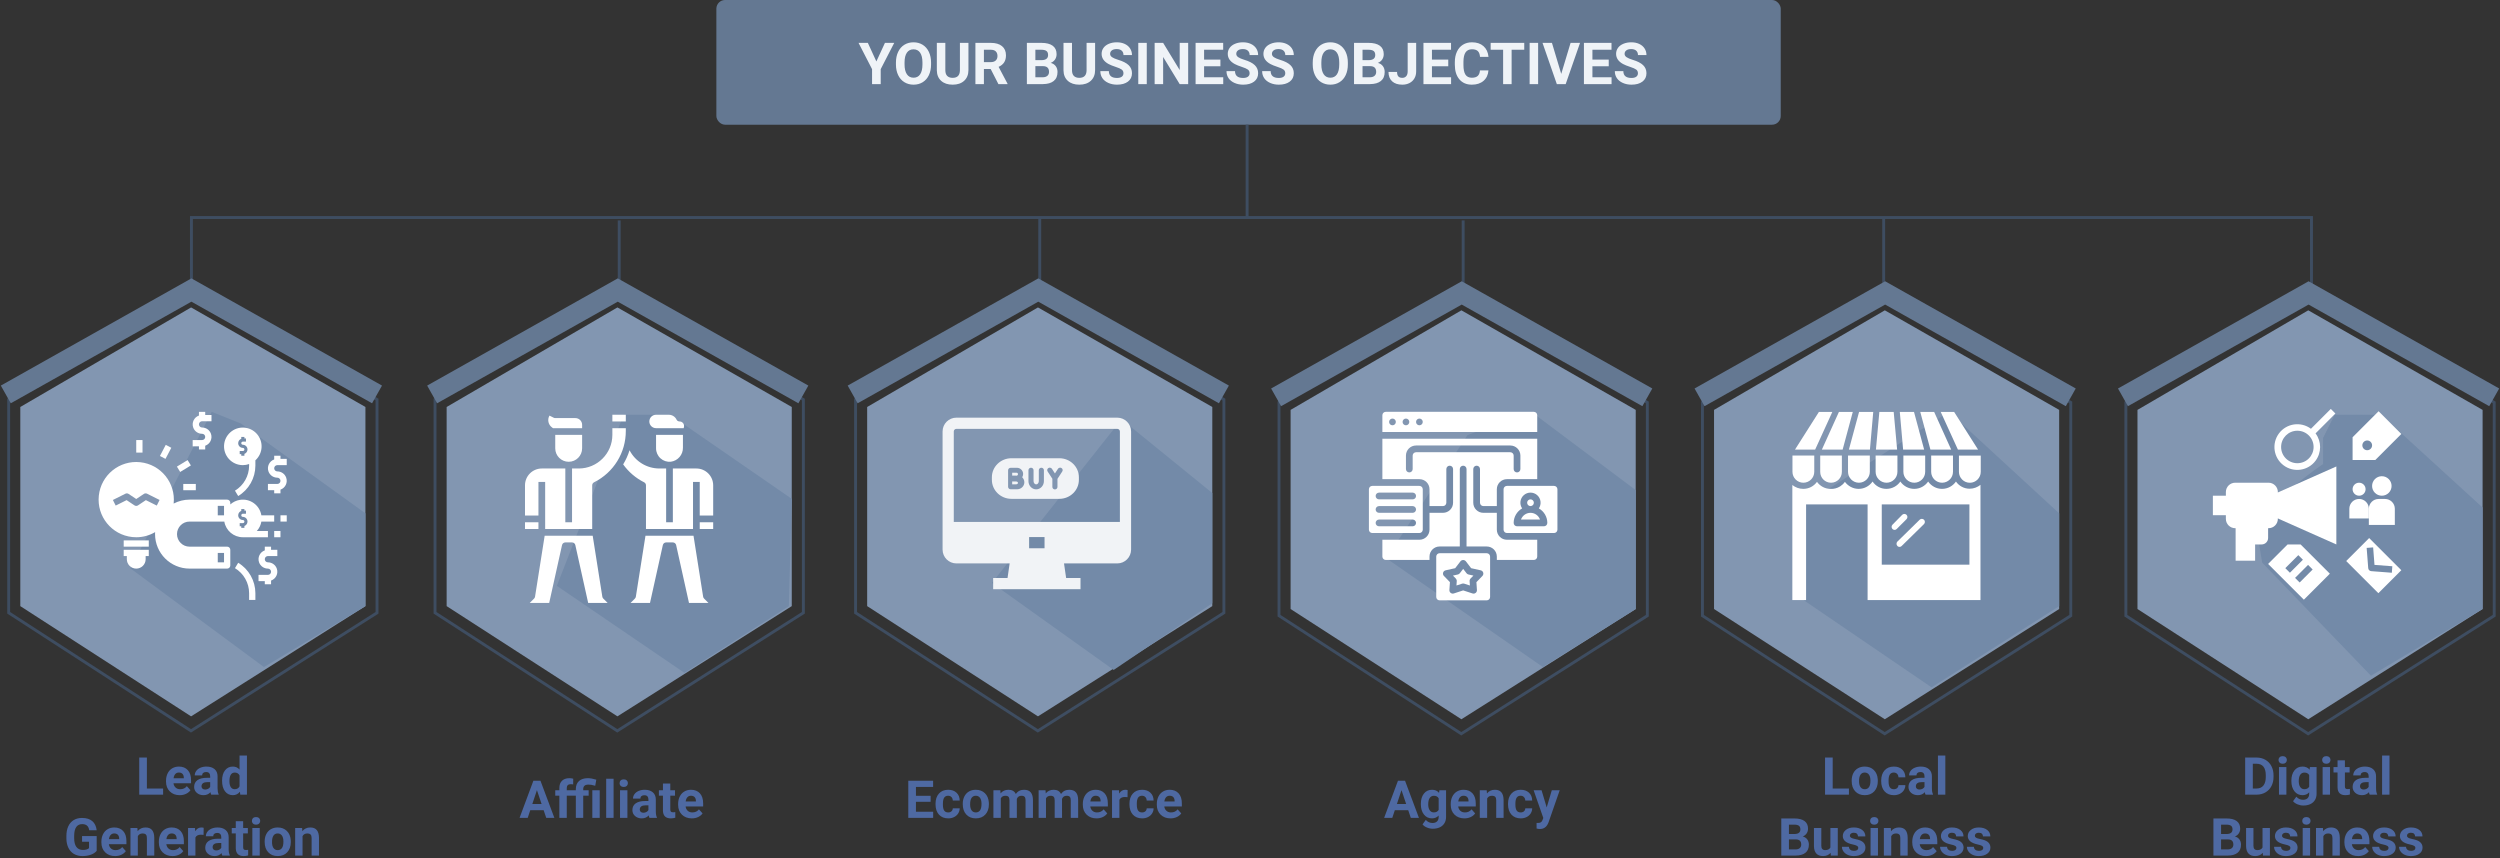 <?xml version="1.0" encoding="UTF-8"?>
<svg width="862px" height="296px" viewBox="0 0 862 296" version="1.1" xmlns="http://www.w3.org/2000/svg" xmlns:xlink="http://www.w3.org/1999/xlink">
    <rect x="0" y="0" width="862" height="296" fill="#333333" stroke="none"/>
    <!-- Generator: Sketch 52.2 (67145) - http://www.bohemiancoding.com/sketch -->
    <title>Group 7</title>
    <desc>Created with Sketch.</desc>
    <g id="offer" stroke="none" stroke-width="1" fill="none" fill-rule="evenodd">
        <g transform="translate(-288, -1158)" id="Group-7">
            <g transform="translate(290, 1158)">
                <polygon id="Path-4-Copy" fill="#8296B1" fill-rule="nonzero" points="210.887 106 152 140.33 152 208.991 210.887 247 271 208.991 271 140.33"></polygon>
                <polygon id="Path-4-Copy-4" fill="#8296B1" fill-rule="nonzero" points="647.887 107 589 141.33 589 209.991 647.887 248 708 209.991 708 141.33"></polygon>
                <polygon id="Path-4-Copy-3" fill="#8296B1" fill-rule="nonzero" points="355.887 106 297 140.33 297 208.991 355.887 247 416 208.991 416 140.33"></polygon>
                <polygon id="Path-4-Copy-5" fill="#8296B1" fill-rule="nonzero" points="793.887 107 735 141.33 735 209.991 793.887 248 854 209.991 854 141.33"></polygon>
                <polygon id="Path-4-Copy-2" fill="#8296B1" fill-rule="nonzero" points="63.887 106 5 140.33 5 208.991 63.887 247 124 208.991 124 140.33"></polygon>
                <polygon id="Path-4-Copy-9" fill="#8296B1" fill-rule="nonzero" points="501.887 107 443 141.33 443 209.991 501.887 248 562 209.991 562 141.33"></polygon>
                <polygon id="Path-4-Copy-6" stroke="#3E4D61" fill-rule="nonzero" points="210.845 101 148 137.765 148 211.296 210.845 252 275 211.296 275 137.765"></polygon>
                <polygon id="Path-4-Copy-10" stroke="#3E4D61" fill-rule="nonzero" points="647.845 102 585 138.765 585 212.296 647.845 253 712 212.296 712 138.765"></polygon>
                <polygon id="Path-4-Copy-8" stroke="#3E4D61" fill-rule="nonzero" points="355.845 101 293 137.765 293 211.296 355.845 252 420 211.296 420 137.765"></polygon>
                <polygon id="Path-4-Copy-11" stroke="#3E4D61" fill-rule="nonzero" points="793.845 102 731 138.765 731 212.296 793.845 253 858 212.296 858 138.765"></polygon>
                <polygon id="Path-4-Copy-7" stroke="#3E4D61" fill-rule="nonzero" points="63.845 101 1 137.765 1 211.296 63.845 252 128 211.296 128 137.765"></polygon>
                <polygon id="Path-4-Copy-12" stroke="#3E4D61" fill-rule="nonzero" points="501.845 102 439 138.765 439 212.296 501.845 253 566 212.296 566 138.765"></polygon>
                <path d="M48.645,271.882 L54.243,271.882 L54.243,274 L46.008,274 L46.008,261.203 L48.645,261.203 L48.645,271.882 Z M59.965,274.176 C58.57,274.176 57.435,273.748 56.559,272.893 C55.683,272.037 55.245,270.897 55.245,269.474 L55.245,269.228 C55.245,268.272 55.43,267.418 55.799,266.666 C56.168,265.913 56.691,265.333 57.368,264.925 C58.044,264.518 58.816,264.314 59.684,264.314 C60.984,264.314 62.008,264.725 62.755,265.545 C63.502,266.365 63.876,267.528 63.876,269.034 L63.876,270.071 L57.82,270.071 C57.902,270.692 58.15,271.19 58.563,271.565 C58.976,271.94 59.499,272.128 60.132,272.128 C61.11,272.128 61.875,271.773 62.426,271.064 L63.674,272.462 C63.293,273.001 62.777,273.421 62.127,273.723 C61.477,274.025 60.756,274.176 59.965,274.176 Z M59.675,266.371 C59.171,266.371 58.762,266.541 58.449,266.881 C58.135,267.221 57.935,267.707 57.847,268.34 L61.38,268.34 L61.38,268.138 C61.368,267.575 61.216,267.14 60.923,266.833 C60.63,266.525 60.214,266.371 59.675,266.371 Z M70.828,274 C70.711,273.771 70.626,273.487 70.573,273.147 C69.958,273.833 69.158,274.176 68.174,274.176 C67.242,274.176 66.47,273.906 65.858,273.367 C65.246,272.828 64.939,272.148 64.939,271.328 C64.939,270.32 65.313,269.547 66.06,269.008 C66.807,268.469 67.887,268.196 69.299,268.19 L70.468,268.19 L70.468,267.646 C70.468,267.206 70.355,266.854 70.129,266.591 C69.904,266.327 69.548,266.195 69.062,266.195 C68.634,266.195 68.298,266.298 68.055,266.503 C67.812,266.708 67.69,266.989 67.69,267.347 L65.15,267.347 C65.15,266.796 65.32,266.286 65.66,265.817 C66,265.349 66.48,264.981 67.102,264.714 C67.723,264.448 68.42,264.314 69.193,264.314 C70.365,264.314 71.295,264.609 71.984,265.198 C72.672,265.787 73.017,266.614 73.017,267.681 L73.017,271.803 C73.022,272.705 73.148,273.388 73.395,273.851 L73.395,274 L70.828,274 Z M68.728,272.233 C69.103,272.233 69.448,272.15 69.765,271.983 C70.081,271.816 70.315,271.592 70.468,271.311 L70.468,269.676 L69.519,269.676 C68.247,269.676 67.57,270.115 67.488,270.994 L67.479,271.144 C67.479,271.46 67.591,271.721 67.813,271.926 C68.036,272.131 68.341,272.233 68.728,272.233 Z M74.572,269.175 C74.572,267.692 74.905,266.512 75.57,265.633 C76.235,264.754 77.145,264.314 78.299,264.314 C79.225,264.314 79.989,264.66 80.593,265.352 L80.593,260.5 L83.142,260.5 L83.142,274 L80.848,274 L80.725,272.989 C80.092,273.78 79.277,274.176 78.281,274.176 C77.162,274.176 76.264,273.735 75.587,272.853 C74.911,271.971 74.572,270.745 74.572,269.175 Z M77.112,269.359 C77.112,270.25 77.268,270.933 77.578,271.407 C77.889,271.882 78.34,272.119 78.932,272.119 C79.717,272.119 80.271,271.788 80.593,271.126 L80.593,267.373 C80.276,266.711 79.729,266.38 78.949,266.38 C77.725,266.38 77.112,267.373 77.112,269.359 Z M31.334,293.383 C30.86,293.951 30.189,294.392 29.322,294.706 C28.455,295.019 27.494,295.176 26.439,295.176 C25.332,295.176 24.36,294.934 23.525,294.451 C22.69,293.967 22.046,293.266 21.592,292.346 C21.138,291.426 20.905,290.345 20.893,289.103 L20.893,288.232 C20.893,286.955 21.108,285.849 21.539,284.915 C21.97,283.98 22.591,283.265 23.402,282.77 C24.214,282.275 25.165,282.027 26.254,282.027 C27.772,282.027 28.958,282.389 29.814,283.113 C30.669,283.836 31.176,284.89 31.334,286.272 L28.768,286.272 C28.651,285.54 28.392,285.004 27.99,284.664 C27.589,284.324 27.037,284.154 26.333,284.154 C25.437,284.154 24.754,284.491 24.286,285.165 C23.817,285.839 23.58,286.841 23.574,288.171 L23.574,288.988 C23.574,290.33 23.829,291.344 24.338,292.029 C24.848,292.715 25.595,293.058 26.58,293.058 C27.57,293.058 28.276,292.847 28.698,292.425 L28.698,290.219 L26.298,290.219 L26.298,288.276 L31.334,288.276 L31.334,293.383 Z M37.68,295.176 C36.286,295.176 35.15,294.748 34.274,293.893 C33.398,293.037 32.96,291.897 32.96,290.474 L32.96,290.228 C32.96,289.272 33.145,288.418 33.514,287.666 C33.883,286.913 34.406,286.333 35.083,285.925 C35.76,285.518 36.532,285.314 37.399,285.314 C38.7,285.314 39.724,285.725 40.471,286.545 C41.218,287.365 41.591,288.528 41.591,290.034 L41.591,291.071 L35.536,291.071 C35.618,291.692 35.865,292.19 36.278,292.565 C36.691,292.94 37.214,293.128 37.847,293.128 C38.826,293.128 39.59,292.773 40.141,292.064 L41.389,293.462 C41.008,294.001 40.493,294.421 39.842,294.723 C39.192,295.025 38.471,295.176 37.68,295.176 Z M37.39,287.371 C36.886,287.371 36.478,287.541 36.164,287.881 C35.851,288.221 35.65,288.707 35.562,289.34 L39.095,289.34 L39.095,289.138 C39.083,288.575 38.931,288.14 38.638,287.833 C38.345,287.525 37.929,287.371 37.39,287.371 Z M45.371,285.49 L45.45,286.589 C46.129,285.739 47.041,285.314 48.183,285.314 C49.191,285.314 49.941,285.61 50.433,286.202 C50.925,286.794 51.177,287.679 51.189,288.856 L51.189,295 L48.649,295 L48.649,288.918 C48.649,288.379 48.532,287.988 48.297,287.745 C48.063,287.501 47.673,287.38 47.128,287.38 C46.414,287.38 45.877,287.685 45.52,288.294 L45.52,295 L42.98,295 L42.98,285.49 L45.371,285.49 Z M57.491,295.176 C56.096,295.176 54.961,294.748 54.085,293.893 C53.209,293.037 52.771,291.897 52.771,290.474 L52.771,290.228 C52.771,289.272 52.956,288.418 53.325,287.666 C53.694,286.913 54.217,286.333 54.894,285.925 C55.57,285.518 56.342,285.314 57.209,285.314 C58.51,285.314 59.534,285.725 60.281,286.545 C61.028,287.365 61.402,288.528 61.402,290.034 L61.402,291.071 L55.346,291.071 C55.428,291.692 55.676,292.19 56.089,292.565 C56.502,292.94 57.025,293.128 57.658,293.128 C58.636,293.128 59.401,292.773 59.952,292.064 L61.2,293.462 C60.819,294.001 60.303,294.421 59.653,294.723 C59.002,295.025 58.282,295.176 57.491,295.176 Z M57.201,287.371 C56.697,287.371 56.288,287.541 55.975,287.881 C55.661,288.221 55.46,288.707 55.373,289.34 L58.906,289.34 L58.906,289.138 C58.894,288.575 58.742,288.14 58.449,287.833 C58.156,287.525 57.74,287.371 57.201,287.371 Z M68.187,287.872 C67.841,287.825 67.537,287.802 67.273,287.802 C66.312,287.802 65.682,288.127 65.383,288.777 L65.383,295 L62.843,295 L62.843,285.49 L65.243,285.49 L65.313,286.624 C65.823,285.751 66.529,285.314 67.431,285.314 C67.712,285.314 67.976,285.353 68.222,285.429 L68.187,287.872 Z M74.656,295 C74.539,294.771 74.454,294.487 74.401,294.147 C73.786,294.833 72.986,295.176 72.001,295.176 C71.07,295.176 70.298,294.906 69.686,294.367 C69.073,293.828 68.767,293.148 68.767,292.328 C68.767,291.32 69.141,290.547 69.888,290.008 C70.635,289.469 71.714,289.196 73.126,289.19 L74.295,289.19 L74.295,288.646 C74.295,288.206 74.183,287.854 73.957,287.591 C73.731,287.327 73.375,287.195 72.889,287.195 C72.461,287.195 72.126,287.298 71.883,287.503 C71.64,287.708 71.518,287.989 71.518,288.347 L68.978,288.347 C68.978,287.796 69.148,287.286 69.488,286.817 C69.828,286.349 70.308,285.981 70.929,285.714 C71.55,285.448 72.248,285.314 73.021,285.314 C74.193,285.314 75.123,285.609 75.812,286.198 C76.5,286.787 76.844,287.614 76.844,288.681 L76.844,292.803 C76.85,293.705 76.976,294.388 77.222,294.851 L77.222,295 L74.656,295 Z M72.555,293.233 C72.93,293.233 73.276,293.15 73.592,292.983 C73.909,292.816 74.143,292.592 74.295,292.311 L74.295,290.676 L73.346,290.676 C72.075,290.676 71.398,291.115 71.316,291.994 L71.307,292.144 C71.307,292.46 71.418,292.721 71.641,292.926 C71.864,293.131 72.168,293.233 72.555,293.233 Z M81.836,283.152 L81.836,285.49 L83.462,285.49 L83.462,287.354 L81.836,287.354 L81.836,292.1 C81.836,292.451 81.904,292.703 82.039,292.855 C82.173,293.008 82.431,293.084 82.812,293.084 C83.093,293.084 83.342,293.063 83.559,293.022 L83.559,294.947 C83.061,295.1 82.548,295.176 82.021,295.176 C80.24,295.176 79.332,294.276 79.296,292.478 L79.296,287.354 L77.908,287.354 L77.908,285.49 L79.296,285.49 L79.296,283.152 L81.836,283.152 Z M87.558,295 L85.009,295 L85.009,285.49 L87.558,285.49 L87.558,295 Z M84.86,283.029 C84.86,282.648 84.987,282.335 85.242,282.089 C85.497,281.843 85.844,281.72 86.284,281.72 C86.717,281.72 87.063,281.843 87.321,282.089 C87.579,282.335 87.708,282.648 87.708,283.029 C87.708,283.416 87.577,283.732 87.316,283.979 C87.056,284.225 86.711,284.348 86.284,284.348 C85.856,284.348 85.512,284.225 85.251,283.979 C84.99,283.732 84.86,283.416 84.86,283.029 Z M89.254,290.157 C89.254,289.214 89.436,288.373 89.799,287.635 C90.163,286.896 90.686,286.325 91.368,285.921 C92.051,285.517 92.843,285.314 93.746,285.314 C95.029,285.314 96.076,285.707 96.888,286.492 C97.699,287.277 98.152,288.344 98.246,289.691 L98.263,290.342 C98.263,291.801 97.856,292.971 97.042,293.853 C96.227,294.735 95.134,295.176 93.763,295.176 C92.392,295.176 91.298,294.736 90.48,293.857 C89.663,292.979 89.254,291.783 89.254,290.271 L89.254,290.157 Z M91.794,290.342 C91.794,291.244 91.964,291.934 92.304,292.412 C92.644,292.889 93.13,293.128 93.763,293.128 C94.378,293.128 94.859,292.892 95.205,292.42 C95.55,291.949 95.723,291.194 95.723,290.157 C95.723,289.272 95.55,288.587 95.205,288.101 C94.859,287.614 94.373,287.371 93.746,287.371 C93.125,287.371 92.644,287.613 92.304,288.096 C91.964,288.58 91.794,289.328 91.794,290.342 Z M102.166,285.49 L102.245,286.589 C102.924,285.739 103.835,285.314 104.978,285.314 C105.986,285.314 106.736,285.61 107.228,286.202 C107.72,286.794 107.972,287.679 107.984,288.856 L107.984,295 L105.444,295 L105.444,288.918 C105.444,288.379 105.327,287.988 105.092,287.745 C104.858,287.501 104.468,287.38 103.923,287.38 C103.208,287.38 102.672,287.685 102.315,288.294 L102.315,295 L99.775,295 L99.775,285.49 L102.166,285.49 Z" id="Lead-Generation" fill="#4E69A2"></path>
                <path d="M629.912,271.882 L635.511,271.882 L635.511,274 L627.275,274 L627.275,261.203 L629.912,261.203 L629.912,271.882 Z M636.46,269.157 C636.46,268.214 636.642,267.373 637.005,266.635 C637.368,265.896 637.891,265.325 638.574,264.921 C639.256,264.517 640.049,264.314 640.951,264.314 C642.234,264.314 643.282,264.707 644.093,265.492 C644.905,266.277 645.357,267.344 645.451,268.691 L645.469,269.342 C645.469,270.801 645.062,271.971 644.247,272.853 C643.433,273.735 642.34,274.176 640.969,274.176 C639.598,274.176 638.503,273.736 637.686,272.857 C636.869,271.979 636.46,270.783 636.46,269.271 L636.46,269.157 Z M639,269.342 C639,270.244 639.17,270.934 639.51,271.412 C639.85,271.889 640.336,272.128 640.969,272.128 C641.584,272.128 642.064,271.892 642.41,271.42 C642.756,270.949 642.929,270.194 642.929,269.157 C642.929,268.272 642.756,267.587 642.41,267.101 C642.064,266.614 641.578,266.371 640.951,266.371 C640.33,266.371 639.85,266.613 639.51,267.096 C639.17,267.58 639,268.328 639,269.342 Z M650.988,272.128 C651.457,272.128 651.838,271.999 652.131,271.741 C652.424,271.483 652.576,271.141 652.588,270.713 L654.97,270.713 C654.964,271.357 654.788,271.948 654.442,272.484 C654.097,273.02 653.624,273.436 653.023,273.732 C652.422,274.028 651.759,274.176 651.032,274.176 C649.673,274.176 648.601,273.744 647.815,272.879 C647.03,272.015 646.638,270.821 646.638,269.298 L646.638,269.131 C646.638,267.666 647.027,266.497 647.807,265.624 C648.586,264.751 649.655,264.314 651.015,264.314 C652.204,264.314 653.158,264.653 653.875,265.33 C654.593,266.006 654.958,266.907 654.97,268.032 L652.588,268.032 C652.576,267.54 652.424,267.14 652.131,266.833 C651.838,266.525 651.451,266.371 650.971,266.371 C650.379,266.371 649.932,266.586 649.63,267.017 C649.329,267.448 649.178,268.146 649.178,269.113 L649.178,269.377 C649.178,270.355 649.327,271.059 649.626,271.486 C649.925,271.914 650.379,272.128 650.988,272.128 Z M661.931,274 C661.813,273.771 661.729,273.487 661.676,273.147 C661.061,273.833 660.261,274.176 659.276,274.176 C658.345,274.176 657.573,273.906 656.96,273.367 C656.348,272.828 656.042,272.148 656.042,271.328 C656.042,270.32 656.416,269.547 657.163,269.008 C657.91,268.469 658.989,268.196 660.401,268.19 L661.57,268.19 L661.57,267.646 C661.57,267.206 661.458,266.854 661.232,266.591 C661.006,266.327 660.65,266.195 660.164,266.195 C659.736,266.195 659.401,266.298 659.158,266.503 C658.915,266.708 658.793,266.989 658.793,267.347 L656.253,267.347 C656.253,266.796 656.423,266.286 656.763,265.817 C657.103,265.349 657.583,264.981 658.204,264.714 C658.825,264.448 659.522,264.314 660.296,264.314 C661.468,264.314 662.398,264.609 663.086,265.198 C663.775,265.787 664.119,266.614 664.119,267.681 L664.119,271.803 C664.125,272.705 664.251,273.388 664.497,273.851 L664.497,274 L661.931,274 Z M659.83,272.233 C660.205,272.233 660.551,272.15 660.867,271.983 C661.184,271.816 661.418,271.592 661.57,271.311 L661.57,269.676 L660.621,269.676 C659.35,269.676 658.673,270.115 658.591,270.994 L658.582,271.144 C658.582,271.46 658.693,271.721 658.916,271.926 C659.139,272.131 659.443,272.233 659.83,272.233 Z M668.751,274 L666.202,274 L666.202,260.5 L668.751,260.5 L668.751,274 Z M612.189,295 L612.189,282.203 L616.671,282.203 C618.224,282.203 619.402,282.5 620.205,283.095 C621.007,283.69 621.409,284.562 621.409,285.71 C621.409,286.337 621.248,286.889 620.925,287.367 C620.603,287.844 620.155,288.194 619.581,288.417 C620.237,288.581 620.754,288.912 621.132,289.41 C621.51,289.908 621.699,290.518 621.699,291.238 C621.699,292.469 621.306,293.4 620.521,294.033 C619.736,294.666 618.617,294.988 617.164,295 L612.189,295 Z M614.826,289.428 L614.826,292.882 L617.084,292.882 C617.706,292.882 618.19,292.734 618.539,292.438 C618.888,292.142 619.062,291.733 619.062,291.212 C619.062,290.04 618.456,289.445 617.243,289.428 L614.826,289.428 Z M614.826,287.564 L616.777,287.564 C618.107,287.541 618.772,287.011 618.772,285.974 C618.772,285.394 618.604,284.976 618.267,284.721 C617.93,284.466 617.398,284.339 616.671,284.339 L614.826,284.339 L614.826,287.564 Z M629.205,294.033 C628.578,294.795 627.71,295.176 626.603,295.176 C625.583,295.176 624.806,294.883 624.27,294.297 C623.733,293.711 623.459,292.853 623.448,291.722 L623.448,285.49 L625.988,285.49 L625.988,291.634 C625.988,292.624 626.439,293.119 627.341,293.119 C628.203,293.119 628.794,292.82 629.117,292.223 L629.117,285.49 L631.666,285.49 L631.666,295 L629.275,295 L629.205,294.033 Z M638.732,292.372 C638.732,292.062 638.578,291.817 638.271,291.638 C637.963,291.459 637.469,291.3 636.79,291.159 C634.528,290.685 633.397,289.724 633.397,288.276 C633.397,287.433 633.747,286.728 634.447,286.163 C635.147,285.597 636.063,285.314 637.194,285.314 C638.401,285.314 639.366,285.599 640.09,286.167 C640.813,286.735 641.175,287.474 641.175,288.382 L638.635,288.382 C638.635,288.019 638.518,287.718 638.284,287.481 C638.049,287.244 637.683,287.125 637.185,287.125 C636.757,287.125 636.426,287.222 636.192,287.415 C635.958,287.608 635.84,287.854 635.84,288.153 C635.84,288.435 635.974,288.662 636.24,288.834 C636.507,289.007 636.957,289.157 637.589,289.283 C638.222,289.409 638.755,289.551 639.189,289.709 C640.531,290.201 641.202,291.054 641.202,292.267 C641.202,293.134 640.83,293.835 640.085,294.372 C639.341,294.908 638.38,295.176 637.203,295.176 C636.406,295.176 635.698,295.034 635.08,294.75 C634.462,294.465 633.977,294.076 633.625,293.581 C633.274,293.085 633.098,292.551 633.098,291.977 L635.506,291.977 C635.53,292.428 635.697,292.773 636.007,293.014 C636.318,293.254 636.734,293.374 637.255,293.374 C637.742,293.374 638.109,293.282 638.358,293.097 C638.607,292.913 638.732,292.671 638.732,292.372 Z M645.517,295 L642.968,295 L642.968,285.49 L645.517,285.49 L645.517,295 Z M642.819,283.029 C642.819,282.648 642.946,282.335 643.201,282.089 C643.456,281.843 643.803,281.72 644.243,281.72 C644.676,281.72 645.022,281.843 645.28,282.089 C645.538,282.335 645.667,282.648 645.667,283.029 C645.667,283.416 645.536,283.732 645.275,283.979 C645.015,284.225 644.67,284.348 644.243,284.348 C643.815,284.348 643.471,284.225 643.21,283.979 C642.949,283.732 642.819,283.416 642.819,283.029 Z M649.947,285.49 L650.026,286.589 C650.706,285.739 651.617,285.314 652.759,285.314 C653.767,285.314 654.517,285.61 655.009,286.202 C655.501,286.794 655.753,287.679 655.765,288.856 L655.765,295 L653.225,295 L653.225,288.918 C653.225,288.379 653.108,287.988 652.874,287.745 C652.639,287.501 652.25,287.38 651.705,287.38 C650.99,287.38 650.454,287.685 650.096,288.294 L650.096,295 L647.556,295 L647.556,285.49 L649.947,285.49 Z M662.067,295.176 C660.672,295.176 659.537,294.748 658.661,293.893 C657.785,293.037 657.347,291.897 657.347,290.474 L657.347,290.228 C657.347,289.272 657.532,288.418 657.901,287.666 C658.27,286.913 658.793,286.333 659.47,285.925 C660.146,285.518 660.918,285.314 661.786,285.314 C663.086,285.314 664.11,285.725 664.857,286.545 C665.604,287.365 665.978,288.528 665.978,290.034 L665.978,291.071 L659.922,291.071 C660.004,291.692 660.252,292.19 660.665,292.565 C661.078,292.94 661.601,293.128 662.234,293.128 C663.212,293.128 663.977,292.773 664.528,292.064 L665.776,293.462 C665.395,294.001 664.879,294.421 664.229,294.723 C663.579,295.025 662.858,295.176 662.067,295.176 Z M661.777,287.371 C661.273,287.371 660.864,287.541 660.551,287.881 C660.237,288.221 660.037,288.707 659.949,289.34 L663.482,289.34 L663.482,289.138 C663.47,288.575 663.318,288.14 663.025,287.833 C662.732,287.525 662.316,287.371 661.777,287.371 Z M672.57,292.372 C672.57,292.062 672.416,291.817 672.108,291.638 C671.801,291.459 671.307,291.3 670.627,291.159 C668.366,290.685 667.235,289.724 667.235,288.276 C667.235,287.433 667.585,286.728 668.285,286.163 C668.985,285.597 669.901,285.314 671.032,285.314 C672.239,285.314 673.204,285.599 673.928,286.167 C674.651,286.735 675.013,287.474 675.013,288.382 L672.473,288.382 C672.473,288.019 672.356,287.718 672.122,287.481 C671.887,287.244 671.521,287.125 671.023,287.125 C670.595,287.125 670.264,287.222 670.03,287.415 C669.795,287.608 669.678,287.854 669.678,288.153 C669.678,288.435 669.812,288.662 670.078,288.834 C670.345,289.007 670.794,289.157 671.427,289.283 C672.06,289.409 672.593,289.551 673.027,289.709 C674.369,290.201 675.04,291.054 675.04,292.267 C675.04,293.134 674.667,293.835 673.923,294.372 C673.179,294.908 672.218,295.176 671.041,295.176 C670.244,295.176 669.536,295.034 668.918,294.75 C668.3,294.465 667.815,294.076 667.463,293.581 C667.112,293.085 666.936,292.551 666.936,291.977 L669.344,291.977 C669.368,292.428 669.535,292.773 669.845,293.014 C670.156,293.254 670.572,293.374 671.093,293.374 C671.58,293.374 671.947,293.282 672.196,293.097 C672.445,292.913 672.57,292.671 672.57,292.372 Z M681.825,292.372 C681.825,292.062 681.671,291.817 681.363,291.638 C681.056,291.459 680.562,291.3 679.882,291.159 C677.621,290.685 676.49,289.724 676.49,288.276 C676.49,287.433 676.84,286.728 677.54,286.163 C678.24,285.597 679.156,285.314 680.287,285.314 C681.494,285.314 682.459,285.599 683.183,286.167 C683.906,286.735 684.268,287.474 684.268,288.382 L681.728,288.382 C681.728,288.019 681.611,287.718 681.376,287.481 C681.142,287.244 680.776,287.125 680.278,287.125 C679.85,287.125 679.519,287.222 679.285,287.415 C679.05,287.608 678.933,287.854 678.933,288.153 C678.933,288.435 679.066,288.662 679.333,288.834 C679.6,289.007 680.049,289.157 680.682,289.283 C681.315,289.409 681.848,289.551 682.282,289.709 C683.624,290.201 684.294,291.054 684.294,292.267 C684.294,293.134 683.922,293.835 683.178,294.372 C682.434,294.908 681.473,295.176 680.295,295.176 C679.499,295.176 678.791,295.034 678.173,294.75 C677.555,294.465 677.07,294.076 676.718,293.581 C676.367,293.085 676.191,292.551 676.191,291.977 L678.599,291.977 C678.623,292.428 678.79,292.773 679.1,293.014 C679.411,293.254 679.827,293.374 680.348,293.374 C680.834,293.374 681.202,293.282 681.451,293.097 C681.7,292.913 681.825,292.671 681.825,292.372 Z" id="Local-Business" fill="#4E69A2"></path>
                <path d="M772.131,274 L772.131,261.203 L776.069,261.203 C777.194,261.203 778.2,261.457 779.088,261.963 C779.976,262.47 780.668,263.191 781.167,264.125 C781.665,265.06 781.914,266.122 781.914,267.312 L781.914,267.9 C781.914,269.09 781.669,270.147 781.18,271.073 C780.69,271.999 780,272.717 779.11,273.227 C778.219,273.736 777.214,273.994 776.095,274 L772.131,274 Z M774.768,263.339 L774.768,271.882 L776.042,271.882 C777.074,271.882 777.862,271.545 778.407,270.871 C778.952,270.197 779.23,269.233 779.242,267.979 L779.242,267.303 C779.242,266.002 778.972,265.016 778.433,264.345 C777.894,263.674 777.106,263.339 776.069,263.339 L774.768,263.339 Z M786.343,274 L783.794,274 L783.794,264.49 L786.343,264.49 L786.343,274 Z M783.645,262.029 C783.645,261.648 783.772,261.335 784.027,261.089 C784.282,260.843 784.629,260.72 785.069,260.72 C785.502,260.72 785.848,260.843 786.106,261.089 C786.364,261.335 786.493,261.648 786.493,262.029 C786.493,262.416 786.362,262.732 786.102,262.979 C785.841,263.225 785.497,263.348 785.069,263.348 C784.641,263.348 784.297,263.225 784.036,262.979 C783.775,262.732 783.645,262.416 783.645,262.029 Z M788.066,269.175 C788.066,267.716 788.413,266.541 789.107,265.65 C789.802,264.76 790.738,264.314 791.916,264.314 C792.959,264.314 793.77,264.672 794.35,265.387 L794.456,264.49 L796.758,264.49 L796.758,273.684 C796.758,274.516 796.569,275.239 796.191,275.854 C795.813,276.47 795.282,276.938 794.596,277.261 C793.911,277.583 793.108,277.744 792.188,277.744 C791.491,277.744 790.811,277.605 790.149,277.327 C789.487,277.048 788.986,276.689 788.646,276.25 L789.771,274.703 C790.404,275.412 791.171,275.767 792.074,275.767 C792.748,275.767 793.272,275.586 793.647,275.226 C794.022,274.866 794.209,274.354 794.209,273.692 L794.209,273.183 C793.624,273.845 792.853,274.176 791.898,274.176 C790.755,274.176 789.831,273.729 789.125,272.835 C788.419,271.942 788.066,270.757 788.066,269.28 L788.066,269.175 Z M790.606,269.359 C790.606,270.221 790.779,270.896 791.125,271.385 C791.47,271.875 791.945,272.119 792.548,272.119 C793.322,272.119 793.875,271.829 794.209,271.249 L794.209,267.25 C793.87,266.67 793.322,266.38 792.566,266.38 C791.957,266.38 791.478,266.629 791.129,267.127 C790.78,267.625 790.606,268.369 790.606,269.359 Z M801.39,274 L798.841,274 L798.841,264.49 L801.39,264.49 L801.39,274 Z M798.692,262.029 C798.692,261.648 798.819,261.335 799.074,261.089 C799.329,260.843 799.676,260.72 800.116,260.72 C800.549,260.72 800.895,260.843 801.153,261.089 C801.411,261.335 801.54,261.648 801.54,262.029 C801.54,262.416 801.409,262.732 801.148,262.979 C800.888,263.225 800.543,263.348 800.116,263.348 C799.688,263.348 799.344,263.225 799.083,262.979 C798.822,262.732 798.692,262.416 798.692,262.029 Z M806.523,262.152 L806.523,264.49 L808.149,264.49 L808.149,266.354 L806.523,266.354 L806.523,271.1 C806.523,271.451 806.59,271.703 806.725,271.855 C806.86,272.008 807.118,272.084 807.499,272.084 C807.78,272.084 808.029,272.063 808.246,272.022 L808.246,273.947 C807.748,274.1 807.235,274.176 806.708,274.176 C804.926,274.176 804.018,273.276 803.983,271.478 L803.983,266.354 L802.594,266.354 L802.594,264.49 L803.983,264.49 L803.983,262.152 L806.523,262.152 Z M815.075,274 C814.958,273.771 814.873,273.487 814.82,273.147 C814.205,273.833 813.405,274.176 812.42,274.176 C811.489,274.176 810.717,273.906 810.104,273.367 C809.492,272.828 809.186,272.148 809.186,271.328 C809.186,270.32 809.56,269.547 810.307,269.008 C811.054,268.469 812.133,268.196 813.545,268.19 L814.714,268.19 L814.714,267.646 C814.714,267.206 814.602,266.854 814.376,266.591 C814.15,266.327 813.794,266.195 813.308,266.195 C812.88,266.195 812.545,266.298 812.302,266.503 C812.059,266.708 811.937,266.989 811.937,267.347 L809.397,267.347 C809.397,266.796 809.567,266.286 809.907,265.817 C810.247,265.349 810.727,264.981 811.348,264.714 C811.969,264.448 812.667,264.314 813.44,264.314 C814.612,264.314 815.542,264.609 816.23,265.198 C816.919,265.787 817.263,266.614 817.263,267.681 L817.263,271.803 C817.269,272.705 817.395,273.388 817.641,273.851 L817.641,274 L815.075,274 Z M812.974,272.233 C813.349,272.233 813.695,272.15 814.011,271.983 C814.328,271.816 814.562,271.592 814.714,271.311 L814.714,269.676 L813.765,269.676 C812.494,269.676 811.817,270.115 811.735,270.994 L811.726,271.144 C811.726,271.46 811.837,271.721 812.06,271.926 C812.283,272.131 812.587,272.233 812.974,272.233 Z M821.895,274 L819.346,274 L819.346,260.5 L821.895,260.5 L821.895,274 Z M761.189,295 L761.189,282.203 L765.671,282.203 C767.224,282.203 768.402,282.5 769.205,283.095 C770.007,283.69 770.409,284.562 770.409,285.71 C770.409,286.337 770.248,286.889 769.925,287.367 C769.603,287.844 769.155,288.194 768.581,288.417 C769.237,288.581 769.754,288.912 770.132,289.41 C770.51,289.908 770.699,290.518 770.699,291.238 C770.699,292.469 770.306,293.4 769.521,294.033 C768.736,294.666 767.617,294.988 766.164,295 L761.189,295 Z M763.826,289.428 L763.826,292.882 L766.084,292.882 C766.706,292.882 767.19,292.734 767.539,292.438 C767.888,292.142 768.062,291.733 768.062,291.212 C768.062,290.04 767.456,289.445 766.243,289.428 L763.826,289.428 Z M763.826,287.564 L765.777,287.564 C767.107,287.541 767.772,287.011 767.772,285.974 C767.772,285.394 767.604,284.976 767.267,284.721 C766.93,284.466 766.398,284.339 765.671,284.339 L763.826,284.339 L763.826,287.564 Z M778.205,294.033 C777.578,294.795 776.71,295.176 775.603,295.176 C774.583,295.176 773.806,294.883 773.27,294.297 C772.733,293.711 772.459,292.853 772.448,291.722 L772.448,285.49 L774.988,285.49 L774.988,291.634 C774.988,292.624 775.439,293.119 776.341,293.119 C777.203,293.119 777.794,292.82 778.117,292.223 L778.117,285.49 L780.666,285.49 L780.666,295 L778.275,295 L778.205,294.033 Z M787.732,292.372 C787.732,292.062 787.578,291.817 787.271,291.638 C786.963,291.459 786.469,291.3 785.79,291.159 C783.528,290.685 782.397,289.724 782.397,288.276 C782.397,287.433 782.747,286.728 783.447,286.163 C784.147,285.597 785.063,285.314 786.194,285.314 C787.401,285.314 788.366,285.599 789.09,286.167 C789.813,286.735 790.175,287.474 790.175,288.382 L787.635,288.382 C787.635,288.019 787.518,287.718 787.284,287.481 C787.049,287.244 786.683,287.125 786.185,287.125 C785.757,287.125 785.426,287.222 785.192,287.415 C784.958,287.608 784.84,287.854 784.84,288.153 C784.84,288.435 784.974,288.662 785.24,288.834 C785.507,289.007 785.957,289.157 786.589,289.283 C787.222,289.409 787.755,289.551 788.189,289.709 C789.531,290.201 790.202,291.054 790.202,292.267 C790.202,293.134 789.83,293.835 789.085,294.372 C788.341,294.908 787.38,295.176 786.203,295.176 C785.406,295.176 784.698,295.034 784.08,294.75 C783.462,294.465 782.977,294.076 782.625,293.581 C782.274,293.085 782.098,292.551 782.098,291.977 L784.506,291.977 C784.53,292.428 784.697,292.773 785.007,293.014 C785.318,293.254 785.734,293.374 786.255,293.374 C786.742,293.374 787.109,293.282 787.358,293.097 C787.607,292.913 787.732,292.671 787.732,292.372 Z M794.517,295 L791.968,295 L791.968,285.49 L794.517,285.49 L794.517,295 Z M791.819,283.029 C791.819,282.648 791.946,282.335 792.201,282.089 C792.456,281.843 792.803,281.72 793.243,281.72 C793.676,281.72 794.022,281.843 794.28,282.089 C794.538,282.335 794.667,282.648 794.667,283.029 C794.667,283.416 794.536,283.732 794.275,283.979 C794.015,284.225 793.67,284.348 793.243,284.348 C792.815,284.348 792.471,284.225 792.21,283.979 C791.949,283.732 791.819,283.416 791.819,283.029 Z M798.947,285.49 L799.026,286.589 C799.706,285.739 800.617,285.314 801.759,285.314 C802.767,285.314 803.517,285.61 804.009,286.202 C804.501,286.794 804.753,287.679 804.765,288.856 L804.765,295 L802.225,295 L802.225,288.918 C802.225,288.379 802.108,287.988 801.874,287.745 C801.639,287.501 801.25,287.38 800.705,287.38 C799.99,287.38 799.454,287.685 799.096,288.294 L799.096,295 L796.556,295 L796.556,285.49 L798.947,285.49 Z M811.067,295.176 C809.672,295.176 808.537,294.748 807.661,293.893 C806.785,293.037 806.347,291.897 806.347,290.474 L806.347,290.228 C806.347,289.272 806.532,288.418 806.901,287.666 C807.27,286.913 807.793,286.333 808.47,285.925 C809.146,285.518 809.918,285.314 810.786,285.314 C812.086,285.314 813.11,285.725 813.857,286.545 C814.604,287.365 814.978,288.528 814.978,290.034 L814.978,291.071 L808.922,291.071 C809.004,291.692 809.252,292.19 809.665,292.565 C810.078,292.94 810.601,293.128 811.234,293.128 C812.212,293.128 812.977,292.773 813.528,292.064 L814.776,293.462 C814.395,294.001 813.879,294.421 813.229,294.723 C812.579,295.025 811.858,295.176 811.067,295.176 Z M810.777,287.371 C810.273,287.371 809.864,287.541 809.551,287.881 C809.237,288.221 809.037,288.707 808.949,289.34 L812.482,289.34 L812.482,289.138 C812.47,288.575 812.318,288.14 812.025,287.833 C811.732,287.525 811.316,287.371 810.777,287.371 Z M821.57,292.372 C821.57,292.062 821.416,291.817 821.108,291.638 C820.801,291.459 820.307,291.3 819.627,291.159 C817.366,290.685 816.235,289.724 816.235,288.276 C816.235,287.433 816.585,286.728 817.285,286.163 C817.985,285.597 818.901,285.314 820.032,285.314 C821.239,285.314 822.204,285.599 822.928,286.167 C823.651,286.735 824.013,287.474 824.013,288.382 L821.473,288.382 C821.473,288.019 821.356,287.718 821.122,287.481 C820.887,287.244 820.521,287.125 820.023,287.125 C819.595,287.125 819.264,287.222 819.03,287.415 C818.795,287.608 818.678,287.854 818.678,288.153 C818.678,288.435 818.812,288.662 819.078,288.834 C819.345,289.007 819.794,289.157 820.427,289.283 C821.06,289.409 821.593,289.551 822.027,289.709 C823.369,290.201 824.04,291.054 824.04,292.267 C824.04,293.134 823.667,293.835 822.923,294.372 C822.179,294.908 821.218,295.176 820.041,295.176 C819.244,295.176 818.536,295.034 817.918,294.75 C817.3,294.465 816.815,294.076 816.463,293.581 C816.112,293.085 815.936,292.551 815.936,291.977 L818.344,291.977 C818.368,292.428 818.535,292.773 818.845,293.014 C819.156,293.254 819.572,293.374 820.093,293.374 C820.58,293.374 820.947,293.282 821.196,293.097 C821.445,292.913 821.57,292.671 821.57,292.372 Z M830.825,292.372 C830.825,292.062 830.671,291.817 830.363,291.638 C830.056,291.459 829.562,291.3 828.882,291.159 C826.621,290.685 825.49,289.724 825.49,288.276 C825.49,287.433 825.84,286.728 826.54,286.163 C827.24,285.597 828.156,285.314 829.287,285.314 C830.494,285.314 831.459,285.599 832.183,286.167 C832.906,286.735 833.268,287.474 833.268,288.382 L830.728,288.382 C830.728,288.019 830.611,287.718 830.376,287.481 C830.142,287.244 829.776,287.125 829.278,287.125 C828.85,287.125 828.519,287.222 828.285,287.415 C828.05,287.608 827.933,287.854 827.933,288.153 C827.933,288.435 828.066,288.662 828.333,288.834 C828.6,289.007 829.049,289.157 829.682,289.283 C830.315,289.409 830.848,289.551 831.282,289.709 C832.624,290.201 833.294,291.054 833.294,292.267 C833.294,293.134 832.922,293.835 832.178,294.372 C831.434,294.908 830.473,295.176 829.295,295.176 C828.499,295.176 827.791,295.034 827.173,294.75 C826.555,294.465 826.07,294.076 825.718,293.581 C825.367,293.085 825.191,292.551 825.191,291.977 L827.599,291.977 C827.623,292.428 827.79,292.773 828.1,293.014 C828.411,293.254 828.827,293.374 829.348,293.374 C829.834,293.374 830.202,293.282 830.451,293.097 C830.7,292.913 830.825,292.671 830.825,292.372 Z" id="Digital-Business" fill="#4E69A2"></path>
                <path d="M318.875,276.454 L313.813,276.454 L313.813,279.882 L319.754,279.882 L319.754,282 L311.176,282 L311.176,269.203 L319.737,269.203 L319.737,271.339 L313.813,271.339 L313.813,274.389 L318.875,274.389 L318.875,276.454 Z M324.922,280.128 C325.391,280.128 325.772,279.999 326.065,279.741 C326.358,279.483 326.51,279.141 326.522,278.713 L328.904,278.713 C328.898,279.357 328.722,279.948 328.376,280.484 C328.031,281.02 327.558,281.436 326.957,281.732 C326.356,282.028 325.693,282.176 324.966,282.176 C323.607,282.176 322.535,281.744 321.75,280.879 C320.964,280.015 320.572,278.821 320.572,277.298 L320.572,277.131 C320.572,275.666 320.961,274.497 321.741,273.624 C322.52,272.751 323.589,272.314 324.949,272.314 C326.138,272.314 327.092,272.653 327.81,273.33 C328.527,274.006 328.892,274.907 328.904,276.032 L326.522,276.032 C326.51,275.54 326.358,275.14 326.065,274.833 C325.772,274.525 325.385,274.371 324.905,274.371 C324.313,274.371 323.866,274.586 323.564,275.017 C323.263,275.448 323.112,276.146 323.112,277.113 L323.112,277.377 C323.112,278.355 323.261,279.059 323.56,279.486 C323.859,279.914 324.313,280.128 324.922,280.128 Z M329.958,277.157 C329.958,276.214 330.14,275.373 330.503,274.635 C330.867,273.896 331.39,273.325 332.072,272.921 C332.755,272.517 333.547,272.314 334.45,272.314 C335.733,272.314 336.78,272.707 337.592,273.492 C338.403,274.277 338.856,275.344 338.95,276.691 L338.967,277.342 C338.967,278.801 338.56,279.971 337.746,280.853 C336.931,281.735 335.838,282.176 334.467,282.176 C333.096,282.176 332.002,281.736 331.185,280.857 C330.367,279.979 329.958,278.783 329.958,277.271 L329.958,277.157 Z M332.499,277.342 C332.499,278.244 332.668,278.934 333.008,279.412 C333.348,279.889 333.834,280.128 334.467,280.128 C335.083,280.128 335.563,279.892 335.909,279.42 C336.254,278.949 336.427,278.194 336.427,277.157 C336.427,276.272 336.254,275.587 335.909,275.101 C335.563,274.614 335.077,274.371 334.45,274.371 C333.829,274.371 333.348,274.613 333.008,275.096 C332.668,275.58 332.499,276.328 332.499,277.342 Z M342.914,272.49 L342.993,273.554 C343.667,272.728 344.578,272.314 345.726,272.314 C346.951,272.314 347.792,272.798 348.249,273.765 C348.917,272.798 349.869,272.314 351.105,272.314 C352.136,272.314 352.904,272.615 353.408,273.215 C353.912,273.816 354.164,274.72 354.164,275.927 L354.164,282 L351.615,282 L351.615,275.936 C351.615,275.396 351.509,275.002 351.298,274.753 C351.087,274.504 350.715,274.38 350.182,274.38 C349.42,274.38 348.893,274.743 348.6,275.47 L348.609,282 L346.069,282 L346.069,275.944 C346.069,275.394 345.96,274.995 345.744,274.749 C345.527,274.503 345.158,274.38 344.636,274.38 C343.916,274.38 343.394,274.679 343.072,275.276 L343.072,282 L340.532,282 L340.532,272.49 L342.914,272.49 Z M358.497,272.49 L358.576,273.554 C359.25,272.728 360.161,272.314 361.309,272.314 C362.534,272.314 363.375,272.798 363.832,273.765 C364.5,272.798 365.452,272.314 366.688,272.314 C367.719,272.314 368.487,272.615 368.991,273.215 C369.495,273.816 369.747,274.72 369.747,275.927 L369.747,282 L367.198,282 L367.198,275.936 C367.198,275.396 367.092,275.002 366.881,274.753 C366.67,274.504 366.298,274.38 365.765,274.38 C365.003,274.38 364.476,274.743 364.183,275.47 L364.192,282 L361.652,282 L361.652,275.944 C361.652,275.394 361.543,274.995 361.327,274.749 C361.11,274.503 360.741,274.38 360.219,274.38 C359.499,274.38 358.977,274.679 358.655,275.276 L358.655,282 L356.115,282 L356.115,272.49 L358.497,272.49 Z M376.075,282.176 C374.68,282.176 373.545,281.748 372.669,280.893 C371.793,280.037 371.355,278.897 371.355,277.474 L371.355,277.228 C371.355,276.272 371.54,275.418 371.909,274.666 C372.278,273.913 372.801,273.333 373.478,272.925 C374.154,272.518 374.926,272.314 375.793,272.314 C377.094,272.314 378.118,272.725 378.865,273.545 C379.612,274.365 379.986,275.528 379.986,277.034 L379.986,278.071 L373.93,278.071 C374.012,278.692 374.26,279.19 374.673,279.565 C375.086,279.94 375.609,280.128 376.242,280.128 C377.22,280.128 377.985,279.773 378.536,279.064 L379.784,280.462 C379.403,281.001 378.887,281.421 378.237,281.723 C377.586,282.025 376.866,282.176 376.075,282.176 Z M375.785,274.371 C375.281,274.371 374.872,274.541 374.559,274.881 C374.245,275.221 374.044,275.707 373.957,276.34 L377.49,276.34 L377.49,276.138 C377.478,275.575 377.326,275.14 377.033,274.833 C376.74,274.525 376.324,274.371 375.785,274.371 Z M386.771,274.872 C386.425,274.825 386.121,274.802 385.857,274.802 C384.896,274.802 384.266,275.127 383.967,275.777 L383.967,282 L381.427,282 L381.427,272.49 L383.827,272.49 L383.897,273.624 C384.407,272.751 385.113,272.314 386.015,272.314 C386.296,272.314 386.56,272.353 386.806,272.429 L386.771,274.872 Z M391.781,280.128 C392.25,280.128 392.63,279.999 392.923,279.741 C393.216,279.483 393.369,279.141 393.38,278.713 L395.762,278.713 C395.756,279.357 395.581,279.948 395.235,280.484 C394.889,281.02 394.416,281.436 393.815,281.732 C393.215,282.028 392.551,282.176 391.825,282.176 C390.465,282.176 389.393,281.744 388.608,280.879 C387.823,280.015 387.43,278.821 387.43,277.298 L387.43,277.131 C387.43,275.666 387.82,274.497 388.599,273.624 C389.378,272.751 390.448,272.314 391.807,272.314 C392.997,272.314 393.95,272.653 394.668,273.33 C395.386,274.006 395.75,274.907 395.762,276.032 L393.38,276.032 C393.369,275.54 393.216,275.14 392.923,274.833 C392.63,274.525 392.244,274.371 391.763,274.371 C391.171,274.371 390.725,274.586 390.423,275.017 C390.121,275.448 389.97,276.146 389.97,277.113 L389.97,277.377 C389.97,278.355 390.12,279.059 390.418,279.486 C390.717,279.914 391.171,280.128 391.781,280.128 Z M401.589,282.176 C400.195,282.176 399.06,281.748 398.184,280.893 C397.308,280.037 396.87,278.897 396.87,277.474 L396.87,277.228 C396.87,276.272 397.054,275.418 397.423,274.666 C397.792,273.913 398.315,273.333 398.992,272.925 C399.669,272.518 400.441,272.314 401.308,272.314 C402.609,272.314 403.633,272.725 404.38,273.545 C405.127,274.365 405.5,275.528 405.5,277.034 L405.5,278.071 L399.445,278.071 C399.527,278.692 399.774,279.19 400.188,279.565 C400.601,279.94 401.124,280.128 401.756,280.128 C402.735,280.128 403.5,279.773 404.05,279.064 L405.298,280.462 C404.917,281.001 404.402,281.421 403.751,281.723 C403.101,282.025 402.38,282.176 401.589,282.176 Z M401.299,274.371 C400.795,274.371 400.387,274.541 400.073,274.881 C399.76,275.221 399.559,275.707 399.471,276.34 L403.004,276.34 L403.004,276.138 C402.993,275.575 402.84,275.14 402.547,274.833 C402.254,274.525 401.838,274.371 401.299,274.371 Z" id="Ecommerce" fill="#4E69A2"></path>
                <path d="M483.558,279.363 L478.935,279.363 L478.056,282 L475.252,282 L480.016,269.203 L482.459,269.203 L487.25,282 L484.446,282 L483.558,279.363 Z M479.647,277.228 L482.846,277.228 L481.238,272.438 L479.647,277.228 Z M487.909,277.175 C487.909,275.716 488.256,274.541 488.95,273.65 C489.645,272.76 490.581,272.314 491.758,272.314 C492.801,272.314 493.613,272.672 494.193,273.387 L494.298,272.49 L496.601,272.49 L496.601,281.684 C496.601,282.516 496.412,283.239 496.034,283.854 C495.656,284.47 495.125,284.938 494.439,285.261 C493.753,285.583 492.951,285.744 492.031,285.744 C491.333,285.744 490.654,285.605 489.992,285.327 C489.33,285.048 488.829,284.689 488.489,284.25 L489.614,282.703 C490.247,283.412 491.014,283.767 491.917,283.767 C492.59,283.767 493.115,283.586 493.49,283.226 C493.865,282.866 494.052,282.354 494.052,281.692 L494.052,281.183 C493.466,281.845 492.696,282.176 491.741,282.176 C490.598,282.176 489.674,281.729 488.968,280.835 C488.262,279.942 487.909,278.757 487.909,277.28 L487.909,277.175 Z M490.449,277.359 C490.449,278.221 490.622,278.896 490.967,279.385 C491.313,279.875 491.788,280.119 492.391,280.119 C493.165,280.119 493.718,279.829 494.052,279.249 L494.052,275.25 C493.712,274.67 493.165,274.38 492.409,274.38 C491.799,274.38 491.32,274.629 490.972,275.127 C490.623,275.625 490.449,276.369 490.449,277.359 Z M502.929,282.176 C501.535,282.176 500.399,281.748 499.523,280.893 C498.647,280.037 498.209,278.897 498.209,277.474 L498.209,277.228 C498.209,276.272 498.394,275.418 498.763,274.666 C499.132,273.913 499.655,273.333 500.332,272.925 C501.009,272.518 501.781,272.314 502.648,272.314 C503.949,272.314 504.973,272.725 505.72,273.545 C506.467,274.365 506.84,275.528 506.84,277.034 L506.84,278.071 L500.785,278.071 C500.867,278.692 501.114,279.19 501.527,279.565 C501.94,279.94 502.463,280.128 503.096,280.128 C504.075,280.128 504.839,279.773 505.39,279.064 L506.638,280.462 C506.257,281.001 505.742,281.421 505.091,281.723 C504.441,282.025 503.72,282.176 502.929,282.176 Z M502.639,274.371 C502.135,274.371 501.727,274.541 501.413,274.881 C501.1,275.221 500.899,275.707 500.811,276.34 L504.344,276.34 L504.344,276.138 C504.333,275.575 504.18,275.14 503.887,274.833 C503.594,274.525 503.178,274.371 502.639,274.371 Z M510.62,272.49 L510.699,273.589 C511.378,272.739 512.29,272.314 513.432,272.314 C514.44,272.314 515.19,272.61 515.682,273.202 C516.174,273.794 516.426,274.679 516.438,275.856 L516.438,282 L513.898,282 L513.898,275.918 C513.898,275.379 513.781,274.988 513.546,274.745 C513.312,274.501 512.922,274.38 512.377,274.38 C511.663,274.38 511.126,274.685 510.769,275.294 L510.769,282 L508.229,282 L508.229,272.49 L510.62,272.49 Z M522.318,280.128 C522.787,280.128 523.167,279.999 523.46,279.741 C523.753,279.483 523.906,279.141 523.917,278.713 L526.299,278.713 C526.293,279.357 526.118,279.948 525.772,280.484 C525.426,281.02 524.953,281.436 524.353,281.732 C523.752,282.028 523.088,282.176 522.362,282.176 C521.002,282.176 519.93,281.744 519.145,280.879 C518.36,280.015 517.967,278.821 517.967,277.298 L517.967,277.131 C517.967,275.666 518.357,274.497 519.136,273.624 C519.916,272.751 520.985,272.314 522.344,272.314 C523.534,272.314 524.487,272.653 525.205,273.33 C525.923,274.006 526.288,274.907 526.299,276.032 L523.917,276.032 C523.906,275.54 523.753,275.14 523.46,274.833 C523.167,274.525 522.781,274.371 522.3,274.371 C521.708,274.371 521.262,274.586 520.96,275.017 C520.658,275.448 520.507,276.146 520.507,277.113 L520.507,277.377 C520.507,278.355 520.657,279.059 520.956,279.486 C521.254,279.914 521.708,280.128 522.318,280.128 Z M531.3,278.405 L533.058,272.49 L535.783,272.49 L531.959,283.477 L531.749,283.978 C531.18,285.22 530.243,285.841 528.936,285.841 C528.567,285.841 528.192,285.785 527.811,285.674 L527.811,283.749 L528.198,283.758 C528.678,283.758 529.037,283.685 529.274,283.538 C529.512,283.392 529.698,283.148 529.833,282.809 L530.131,282.026 L526.8,272.49 L529.534,272.49 L531.3,278.405 Z" id="Agency" fill="#4E69A2"></path>
                <path d="M185.454,279.363 L180.831,279.363 L179.952,282 L177.148,282 L181.912,269.203 L184.355,269.203 L189.146,282 L186.342,282 L185.454,279.363 Z M181.543,277.228 L184.742,277.228 L183.134,272.438 L181.543,277.228 Z M190.868,282 L190.868,274.354 L189.453,274.354 L189.453,272.49 L190.868,272.49 L190.868,271.682 C190.868,270.615 191.174,269.788 191.787,269.199 C192.399,268.61 193.256,268.315 194.357,268.315 C194.709,268.315 195.14,268.374 195.649,268.491 L195.623,270.46 C195.412,270.407 195.154,270.381 194.85,270.381 C193.895,270.381 193.417,270.829 193.417,271.726 L193.417,272.49 L196.546,272.49 L196.546,272.051 C196.558,270.855 196.925,269.934 197.649,269.287 C198.373,268.639 199.394,268.315 200.712,268.315 C201.497,268.315 202.461,268.488 203.604,268.834 L203.234,270.935 C202.66,270.765 202.213,270.655 201.894,270.605 C201.575,270.555 201.233,270.53 200.87,270.53 C199.687,270.53 199.095,271.055 199.095,272.104 L199.095,272.49 L200.967,272.49 L200.967,274.354 L199.095,274.354 L199.095,282 L196.546,282 L196.546,274.354 L193.417,274.354 L193.417,282 L190.868,282 Z M204.781,282 L202.232,282 L202.232,272.49 L204.781,272.49 L204.781,282 Z M209.562,282 L207.014,282 L207.014,268.5 L209.562,268.5 L209.562,282 Z M214.335,282 L211.786,282 L211.786,272.49 L214.335,272.49 L214.335,282 Z M211.637,270.029 C211.637,269.648 211.764,269.335 212.019,269.089 C212.274,268.843 212.621,268.72 213.061,268.72 C213.494,268.72 213.84,268.843 214.098,269.089 C214.355,269.335 214.484,269.648 214.484,270.029 C214.484,270.416 214.354,270.732 214.093,270.979 C213.833,271.225 213.488,271.348 213.061,271.348 C212.633,271.348 212.289,271.225 212.028,270.979 C211.767,270.732 211.637,270.416 211.637,270.029 Z M221.938,282 C221.82,281.771 221.735,281.487 221.683,281.147 C221.067,281.833 220.268,282.176 219.283,282.176 C218.352,282.176 217.58,281.906 216.967,281.367 C216.355,280.828 216.049,280.148 216.049,279.328 C216.049,278.32 216.422,277.547 217.169,277.008 C217.917,276.469 218.996,276.196 220.408,276.19 L221.577,276.19 L221.577,275.646 C221.577,275.206 221.464,274.854 221.239,274.591 C221.013,274.327 220.657,274.195 220.171,274.195 C219.743,274.195 219.408,274.298 219.165,274.503 C218.921,274.708 218.8,274.989 218.8,275.347 L216.26,275.347 C216.26,274.796 216.43,274.286 216.77,273.817 C217.109,273.349 217.59,272.981 218.211,272.714 C218.832,272.448 219.529,272.314 220.303,272.314 C221.475,272.314 222.405,272.609 223.093,273.198 C223.782,273.787 224.126,274.614 224.126,275.681 L224.126,279.803 C224.132,280.705 224.258,281.388 224.504,281.851 L224.504,282 L221.938,282 Z M219.837,280.233 C220.212,280.233 220.558,280.15 220.874,279.983 C221.19,279.816 221.425,279.592 221.577,279.311 L221.577,277.676 L220.628,277.676 C219.356,277.676 218.68,278.115 218.598,278.994 L218.589,279.144 C218.589,279.46 218.7,279.721 218.923,279.926 C219.146,280.131 219.45,280.233 219.837,280.233 Z M229.118,270.152 L229.118,272.49 L230.744,272.49 L230.744,274.354 L229.118,274.354 L229.118,279.1 C229.118,279.451 229.186,279.703 229.32,279.855 C229.455,280.008 229.713,280.084 230.094,280.084 C230.375,280.084 230.624,280.063 230.841,280.022 L230.841,281.947 C230.343,282.1 229.83,282.176 229.303,282.176 C227.521,282.176 226.613,281.276 226.578,279.478 L226.578,274.354 L225.189,274.354 L225.189,272.49 L226.578,272.49 L226.578,270.152 L229.118,270.152 Z M236.536,282.176 C235.142,282.176 234.006,281.748 233.13,280.893 C232.254,280.037 231.816,278.897 231.816,277.474 L231.816,277.228 C231.816,276.272 232.001,275.418 232.37,274.666 C232.739,273.913 233.262,273.333 233.939,272.925 C234.616,272.518 235.388,272.314 236.255,272.314 C237.556,272.314 238.58,272.725 239.327,273.545 C240.074,274.365 240.447,275.528 240.447,277.034 L240.447,278.071 L234.392,278.071 C234.474,278.692 234.721,279.19 235.134,279.565 C235.547,279.94 236.07,280.128 236.703,280.128 C237.682,280.128 238.446,279.773 238.997,279.064 L240.245,280.462 C239.864,281.001 239.349,281.421 238.698,281.723 C238.048,282.025 237.327,282.176 236.536,282.176 Z M236.246,274.371 C235.742,274.371 235.333,274.541 235.02,274.881 C234.707,275.221 234.506,275.707 234.418,276.34 L237.951,276.34 L237.951,276.138 C237.939,275.575 237.787,275.14 237.494,274.833 C237.201,274.525 236.785,274.371 236.246,274.371 Z" id="Affiliate" fill="#4E69A2"></path>
                <rect id="Rectangle" fill="#647892" fill-rule="nonzero" x="245" y="0" width="367" height="43" rx="3"></rect>
                <path d="M300.172,21.188 L303.131,14.781 L306.334,14.781 L301.666,23.844 L301.666,29 L298.688,29 L298.688,23.844 L294.02,14.781 L297.232,14.781 L300.172,21.188 Z M319.029,22.213 C319.029,23.613 318.782,24.84 318.287,25.895 C317.792,26.949 317.084,27.763 316.163,28.336 C315.242,28.909 314.186,29.195 312.994,29.195 C311.816,29.195 310.764,28.912 309.84,28.346 C308.915,27.779 308.199,26.97 307.691,25.919 C307.184,24.868 306.926,23.658 306.92,22.291 L306.92,21.588 C306.92,20.188 307.172,18.956 307.677,17.892 C308.181,16.827 308.894,16.01 309.815,15.44 C310.737,14.871 311.79,14.586 312.975,14.586 C314.16,14.586 315.213,14.871 316.134,15.44 C317.055,16.01 317.768,16.827 318.272,17.892 C318.777,18.956 319.029,20.185 319.029,21.578 L319.029,22.213 Z M316.061,21.568 C316.061,20.077 315.794,18.945 315.26,18.17 C314.726,17.395 313.964,17.008 312.975,17.008 C311.992,17.008 311.233,17.39 310.699,18.155 C310.165,18.92 309.895,20.042 309.889,21.52 L309.889,22.213 C309.889,23.665 310.156,24.791 310.689,25.592 C311.223,26.393 311.992,26.793 312.994,26.793 C313.977,26.793 314.732,26.407 315.26,25.636 C315.787,24.864 316.054,23.74 316.061,22.262 L316.061,21.568 Z M331.92,14.781 L331.92,24.146 C331.92,25.702 331.433,26.933 330.46,27.838 C329.487,28.743 328.157,29.195 326.471,29.195 C324.811,29.195 323.492,28.756 322.516,27.877 C321.539,26.998 321.041,25.79 321.021,24.254 L321.021,14.781 L323.951,14.781 L323.951,24.166 C323.951,25.097 324.174,25.776 324.62,26.202 C325.066,26.629 325.683,26.842 326.471,26.842 C328.118,26.842 328.954,25.976 328.98,24.244 L328.98,14.781 L331.92,14.781 Z M339.586,23.795 L337.252,23.795 L337.252,29 L334.322,29 L334.322,14.781 L339.605,14.781 C341.285,14.781 342.581,15.156 343.492,15.904 C344.404,16.653 344.859,17.711 344.859,19.078 C344.859,20.048 344.649,20.857 344.229,21.505 C343.81,22.153 343.173,22.669 342.32,23.053 L345.396,28.863 L345.396,29 L342.252,29 L339.586,23.795 Z M337.252,21.422 L339.615,21.422 C340.351,21.422 340.921,21.235 341.324,20.86 C341.728,20.486 341.93,19.97 341.93,19.312 C341.93,18.642 341.739,18.115 341.358,17.73 C340.978,17.346 340.393,17.154 339.605,17.154 L337.252,17.154 L337.252,21.422 Z M352.066,29 L352.066,14.781 L357.047,14.781 C358.772,14.781 360.081,15.112 360.973,15.772 C361.865,16.433 362.311,17.402 362.311,18.678 C362.311,19.374 362.132,19.988 361.773,20.519 C361.415,21.049 360.917,21.438 360.279,21.686 C361.008,21.868 361.583,22.236 362.003,22.789 C362.423,23.342 362.633,24.02 362.633,24.82 C362.633,26.188 362.197,27.223 361.324,27.926 C360.452,28.629 359.208,28.987 357.594,29 L352.066,29 Z M354.996,22.809 L354.996,26.646 L357.506,26.646 C358.196,26.646 358.735,26.482 359.122,26.153 C359.509,25.825 359.703,25.37 359.703,24.791 C359.703,23.489 359.029,22.828 357.682,22.809 L354.996,22.809 Z M354.996,20.738 L357.164,20.738 C358.642,20.712 359.381,20.123 359.381,18.971 C359.381,18.326 359.194,17.862 358.819,17.579 C358.445,17.296 357.854,17.154 357.047,17.154 L354.996,17.154 L354.996,20.738 Z M375.592,14.781 L375.592,24.146 C375.592,25.702 375.105,26.933 374.132,27.838 C373.159,28.743 371.829,29.195 370.143,29.195 C368.482,29.195 367.164,28.756 366.188,27.877 C365.211,26.998 364.713,25.79 364.693,24.254 L364.693,14.781 L367.623,14.781 L367.623,24.166 C367.623,25.097 367.846,25.776 368.292,26.202 C368.738,26.629 369.355,26.842 370.143,26.842 C371.79,26.842 372.626,25.976 372.652,24.244 L372.652,14.781 L375.592,14.781 Z M385.367,25.27 C385.367,24.716 385.172,24.291 384.781,23.995 C384.391,23.699 383.688,23.386 382.672,23.058 C381.656,22.729 380.852,22.405 380.26,22.086 C378.645,21.214 377.838,20.038 377.838,18.561 C377.838,17.792 378.054,17.107 378.487,16.505 C378.92,15.903 379.542,15.432 380.353,15.094 C381.163,14.755 382.073,14.586 383.082,14.586 C384.098,14.586 385.003,14.77 385.797,15.138 C386.591,15.506 387.208,16.025 387.647,16.695 C388.087,17.366 388.307,18.128 388.307,18.98 L385.377,18.98 C385.377,18.329 385.172,17.823 384.762,17.462 C384.352,17.101 383.775,16.92 383.033,16.92 C382.317,16.92 381.76,17.071 381.363,17.374 C380.966,17.677 380.768,18.076 380.768,18.57 C380.768,19.033 381,19.42 381.466,19.732 C381.931,20.045 382.617,20.338 383.521,20.611 C385.188,21.113 386.402,21.734 387.164,22.477 C387.926,23.219 388.307,24.143 388.307,25.25 C388.307,26.48 387.841,27.446 386.91,28.146 C385.979,28.845 384.726,29.195 383.15,29.195 C382.057,29.195 381.061,28.995 380.162,28.595 C379.264,28.194 378.578,27.646 378.106,26.949 C377.634,26.253 377.398,25.445 377.398,24.527 L380.338,24.527 C380.338,26.096 381.275,26.881 383.15,26.881 C383.847,26.881 384.391,26.739 384.781,26.456 C385.172,26.173 385.367,25.777 385.367,25.27 Z M393.404,29 L390.475,29 L390.475,14.781 L393.404,14.781 L393.404,29 Z M407.682,29 L404.752,29 L399.049,19.645 L399.049,29 L396.119,29 L396.119,14.781 L399.049,14.781 L404.762,24.156 L404.762,14.781 L407.682,14.781 L407.682,29 Z M418.795,22.838 L413.17,22.838 L413.17,26.646 L419.771,26.646 L419.771,29 L410.24,29 L410.24,14.781 L419.752,14.781 L419.752,17.154 L413.17,17.154 L413.17,20.543 L418.795,20.543 L418.795,22.838 Z M428.863,25.27 C428.863,24.716 428.668,24.291 428.277,23.995 C427.887,23.699 427.184,23.386 426.168,23.058 C425.152,22.729 424.348,22.405 423.756,22.086 C422.141,21.214 421.334,20.038 421.334,18.561 C421.334,17.792 421.55,17.107 421.983,16.505 C422.416,15.903 423.038,15.432 423.849,15.094 C424.659,14.755 425.569,14.586 426.578,14.586 C427.594,14.586 428.499,14.77 429.293,15.138 C430.087,15.506 430.704,16.025 431.144,16.695 C431.583,17.366 431.803,18.128 431.803,18.98 L428.873,18.98 C428.873,18.329 428.668,17.823 428.258,17.462 C427.848,17.101 427.271,16.92 426.529,16.92 C425.813,16.92 425.257,17.071 424.859,17.374 C424.462,17.677 424.264,18.076 424.264,18.57 C424.264,19.033 424.496,19.42 424.962,19.732 C425.427,20.045 426.113,20.338 427.018,20.611 C428.684,21.113 429.898,21.734 430.66,22.477 C431.422,23.219 431.803,24.143 431.803,25.25 C431.803,26.48 431.337,27.446 430.406,28.146 C429.475,28.845 428.222,29.195 426.646,29.195 C425.553,29.195 424.557,28.995 423.658,28.595 C422.76,28.194 422.075,27.646 421.603,26.949 C421.131,26.253 420.895,25.445 420.895,24.527 L423.834,24.527 C423.834,26.096 424.771,26.881 426.646,26.881 C427.343,26.881 427.887,26.739 428.277,26.456 C428.668,26.173 428.863,25.777 428.863,25.27 Z M441.158,25.27 C441.158,24.716 440.963,24.291 440.572,23.995 C440.182,23.699 439.479,23.386 438.463,23.058 C437.447,22.729 436.643,22.405 436.051,22.086 C434.436,21.214 433.629,20.038 433.629,18.561 C433.629,17.792 433.845,17.107 434.278,16.505 C434.711,15.903 435.333,15.432 436.144,15.094 C436.954,14.755 437.864,14.586 438.873,14.586 C439.889,14.586 440.794,14.77 441.588,15.138 C442.382,15.506 442.999,16.025 443.438,16.695 C443.878,17.366 444.098,18.128 444.098,18.98 L441.168,18.98 C441.168,18.329 440.963,17.823 440.553,17.462 C440.143,17.101 439.566,16.92 438.824,16.92 C438.108,16.92 437.551,17.071 437.154,17.374 C436.757,17.677 436.559,18.076 436.559,18.57 C436.559,19.033 436.791,19.42 437.257,19.732 C437.722,20.045 438.408,20.338 439.312,20.611 C440.979,21.113 442.193,21.734 442.955,22.477 C443.717,23.219 444.098,24.143 444.098,25.25 C444.098,26.48 443.632,27.446 442.701,28.146 C441.77,28.845 440.517,29.195 438.941,29.195 C437.848,29.195 436.852,28.995 435.953,28.595 C435.055,28.194 434.369,27.646 433.897,26.949 C433.425,26.253 433.189,25.445 433.189,24.527 L436.129,24.527 C436.129,26.096 437.066,26.881 438.941,26.881 C439.638,26.881 440.182,26.739 440.572,26.456 C440.963,26.173 441.158,25.777 441.158,25.27 Z M462.74,22.213 C462.74,23.613 462.493,24.84 461.998,25.895 C461.503,26.949 460.795,27.763 459.874,28.336 C458.953,28.909 457.896,29.195 456.705,29.195 C455.527,29.195 454.475,28.912 453.551,28.346 C452.626,27.779 451.91,26.97 451.402,25.919 C450.895,24.868 450.637,23.658 450.631,22.291 L450.631,21.588 C450.631,20.188 450.883,18.956 451.388,17.892 C451.892,16.827 452.605,16.01 453.526,15.44 C454.448,14.871 455.501,14.586 456.686,14.586 C457.87,14.586 458.923,14.871 459.845,15.44 C460.766,16.01 461.479,16.827 461.983,17.892 C462.488,18.956 462.74,20.185 462.74,21.578 L462.74,22.213 Z M459.771,21.568 C459.771,20.077 459.505,18.945 458.971,18.17 C458.437,17.395 457.675,17.008 456.686,17.008 C455.702,17.008 454.944,17.39 454.41,18.155 C453.876,18.92 453.606,20.042 453.6,21.52 L453.6,22.213 C453.6,23.665 453.867,24.791 454.4,25.592 C454.934,26.393 455.702,26.793 456.705,26.793 C457.688,26.793 458.443,26.407 458.971,25.636 C459.498,24.864 459.765,23.74 459.771,22.262 L459.771,21.568 Z M464.869,29 L464.869,14.781 L469.85,14.781 C471.575,14.781 472.883,15.112 473.775,15.772 C474.667,16.433 475.113,17.402 475.113,18.678 C475.113,19.374 474.934,19.988 474.576,20.519 C474.218,21.049 473.72,21.438 473.082,21.686 C473.811,21.868 474.386,22.236 474.806,22.789 C475.226,23.342 475.436,24.02 475.436,24.82 C475.436,26.188 474.999,27.223 474.127,27.926 C473.255,28.629 472.011,28.987 470.396,29 L464.869,29 Z M467.799,22.809 L467.799,26.646 L470.309,26.646 C470.999,26.646 471.537,26.482 471.925,26.153 C472.312,25.825 472.506,25.37 472.506,24.791 C472.506,23.489 471.832,22.828 470.484,22.809 L467.799,22.809 Z M467.799,20.738 L469.967,20.738 C471.445,20.712 472.184,20.123 472.184,18.971 C472.184,18.326 471.996,17.862 471.622,17.579 C471.248,17.296 470.657,17.154 469.85,17.154 L467.799,17.154 L467.799,20.738 Z M483.365,14.781 L486.295,14.781 L486.295,24.625 C486.295,25.53 486.095,26.329 485.694,27.022 C485.294,27.716 484.729,28.251 484,28.629 C483.271,29.007 482.447,29.195 481.529,29.195 C480.025,29.195 478.854,28.813 478.014,28.048 C477.174,27.283 476.754,26.201 476.754,24.801 L479.703,24.801 C479.703,25.497 479.85,26.012 480.143,26.344 C480.436,26.676 480.898,26.842 481.529,26.842 C482.089,26.842 482.535,26.65 482.867,26.266 C483.199,25.882 483.365,25.335 483.365,24.625 L483.365,14.781 Z M497.359,22.838 L491.734,22.838 L491.734,26.646 L498.336,26.646 L498.336,29 L488.805,29 L488.805,14.781 L498.316,14.781 L498.316,17.154 L491.734,17.154 L491.734,20.543 L497.359,20.543 L497.359,22.838 Z M511.217,24.264 C511.106,25.794 510.541,26.998 509.522,27.877 C508.504,28.756 507.161,29.195 505.494,29.195 C503.671,29.195 502.237,28.582 501.192,27.354 C500.147,26.127 499.625,24.443 499.625,22.301 L499.625,21.432 C499.625,20.064 499.866,18.86 500.348,17.818 C500.829,16.777 501.518,15.978 502.413,15.421 C503.308,14.864 504.348,14.586 505.533,14.586 C507.174,14.586 508.495,15.025 509.498,15.904 C510.501,16.783 511.08,18.017 511.236,19.605 L508.307,19.605 C508.235,18.687 507.979,18.022 507.54,17.608 C507.101,17.195 506.432,16.988 505.533,16.988 C504.557,16.988 503.826,17.338 503.341,18.038 C502.856,18.738 502.607,19.824 502.594,21.295 L502.594,22.369 C502.594,23.906 502.826,25.029 503.292,25.738 C503.757,26.448 504.492,26.803 505.494,26.803 C506.399,26.803 507.075,26.596 507.521,26.183 C507.966,25.769 508.222,25.13 508.287,24.264 L511.217,24.264 Z M523.561,17.154 L519.205,17.154 L519.205,29 L516.275,29 L516.275,17.154 L511.979,17.154 L511.979,14.781 L523.561,14.781 L523.561,17.154 Z M528.346,29 L525.416,29 L525.416,14.781 L528.346,14.781 L528.346,29 Z M536.314,25.475 L539.537,14.781 L542.799,14.781 L537.848,29 L534.791,29 L529.859,14.781 L533.111,14.781 L536.314,25.475 Z M552.691,22.838 L547.066,22.838 L547.066,26.646 L553.668,26.646 L553.668,29 L544.137,29 L544.137,14.781 L553.648,14.781 L553.648,17.154 L547.066,17.154 L547.066,20.543 L552.691,20.543 L552.691,22.838 Z M562.76,25.27 C562.76,24.716 562.564,24.291 562.174,23.995 C561.783,23.699 561.08,23.386 560.064,23.058 C559.049,22.729 558.245,22.405 557.652,22.086 C556.038,21.214 555.23,20.038 555.23,18.561 C555.23,17.792 555.447,17.107 555.88,16.505 C556.313,15.903 556.935,15.432 557.745,15.094 C558.556,14.755 559.465,14.586 560.475,14.586 C561.49,14.586 562.395,14.77 563.189,15.138 C563.984,15.506 564.601,16.025 565.04,16.695 C565.479,17.366 565.699,18.128 565.699,18.98 L562.77,18.98 C562.77,18.329 562.564,17.823 562.154,17.462 C561.744,17.101 561.168,16.92 560.426,16.92 C559.71,16.92 559.153,17.071 558.756,17.374 C558.359,17.677 558.16,18.076 558.16,18.57 C558.16,19.033 558.393,19.42 558.858,19.732 C559.324,20.045 560.009,20.338 560.914,20.611 C562.581,21.113 563.795,21.734 564.557,22.477 C565.318,23.219 565.699,24.143 565.699,25.25 C565.699,26.48 565.234,27.446 564.303,28.146 C563.372,28.845 562.118,29.195 560.543,29.195 C559.449,29.195 558.453,28.995 557.555,28.595 C556.656,28.194 555.971,27.646 555.499,26.949 C555.027,26.253 554.791,25.445 554.791,24.527 L557.73,24.527 C557.73,26.096 558.668,26.881 560.543,26.881 C561.24,26.881 561.783,26.739 562.174,26.456 C562.564,26.173 562.76,25.777 562.76,25.27 Z" id="YOUR-BUSINESS-OBJECT" fill="#EFF3F7"></path>
                <polyline id="Path-5" stroke="#3E4D61" fill-rule="nonzero" points="428 43 428 75 64 75 64 98"></polyline>
                <polyline id="Path-6" stroke="#3E4D61" fill-rule="nonzero" points="428 75 795 75 795 100"></polyline>
                <path d="M211.5,101 L211.5,76" id="Path-7" stroke="#3E4D61" fill-rule="nonzero"></path>
                <path d="M356.5,100 L356.5,75" id="Path-8" stroke="#3E4D61" fill-rule="nonzero"></path>
                <path d="M502.5,101 L502.5,76" id="Path-9" stroke="#3E4D61" fill-rule="nonzero"></path>
                <path d="M647.5,100 L647.5,75" id="Path-10" stroke="#3E4D61" fill-rule="nonzero"></path>
                <polygon id="Path-11" fill="#738AA8" fill-rule="nonzero" points="229 143 271 172 270 209 234 232 190 202 213 143"></polygon>
                <g id="team" transform="translate(179, 143)" fill="#FFFFFF" fill-rule="nonzero">
                    <path d="M42.889,2.317 C42.889,1.038 43.927,0 45.207,0 L49.568,0 C50.717,-0.005 51.77,0.646 52.28,1.677 C52.476,2.07 52.878,2.317 53.317,2.317 C53.796,2.319 54.246,2.54 54.541,2.917 C54.835,3.294 54.939,3.786 54.823,4.25 L54.731,4.635 L45.207,4.635 C43.927,4.635 42.889,3.597 42.889,2.317 Z M54.476,6.952 L54.476,11.338 C54.527,13.785 52.731,15.881 50.304,16.203 C49,16.335 47.701,15.908 46.73,15.028 C45.758,14.148 45.205,12.897 45.207,11.586 L45.207,6.952 L54.476,6.952 Z M30.144,-3.02966745e-17 L34.779,-3.02966745e-17 L34.779,2.317 L30.144,2.317 L30.144,-3.02966745e-17 Z M9.676,4.635 L9.282,4.339 C8.024,3.396 7.67,1.661 8.458,0.3 L9.929,1.037 C10.09,1.117 10.267,1.159 10.447,1.159 L17.399,1.159 C18.679,1.159 19.716,2.196 19.716,3.476 L19.716,4.635 L9.676,4.635 Z M19.716,6.952 L19.716,11.586 C19.716,14.146 17.641,16.221 15.082,16.221 C12.522,16.221 10.447,14.146 10.447,11.586 L10.447,6.952 L19.716,6.952 Z M0.019,39.394 L0.019,37.077 L4.654,37.077 L4.654,39.394 L0.019,39.394 Z M26.683,62.748 C26.721,62.99 26.834,63.213 27.008,63.386 L28.506,64.884 L21.802,64.884 L17.372,44.936 C17.254,44.406 16.784,44.028 16.24,44.029 L13.923,44.029 C13.38,44.028 12.909,44.406 12.791,44.936 L8.362,64.884 L1.658,64.884 L3.156,63.386 C3.329,63.213 3.442,62.99 3.48,62.748 L6.802,41.711 L23.361,41.711 L26.683,62.748 Z M23.833,23.295 C23.44,23.491 23.192,23.893 23.192,24.332 L23.192,39.394 L6.971,39.394 L6.971,23.173 L4.654,23.173 L4.654,34.759 L0.019,34.759 L0.019,24.332 C0.023,21.134 2.614,18.542 5.813,18.538 L13.923,18.538 L13.923,37.077 L16.24,37.077 L16.24,18.538 L18.558,18.538 C24.954,18.532 30.137,13.348 30.144,6.952 L30.144,4.635 L34.779,4.635 L34.779,5.585 C34.803,13.091 30.558,19.959 23.833,23.295 Z M61.443,62.748 C61.48,62.99 61.594,63.213 61.767,63.386 L63.265,64.884 L56.561,64.884 L52.132,44.936 C52.014,44.406 51.543,44.028 51,44.029 L48.683,44.029 C48.139,44.028 47.669,44.406 47.55,44.936 L43.121,64.884 L36.417,64.884 L37.915,63.386 C38.088,63.213 38.202,62.99 38.239,62.748 L41.561,41.711 L58.121,41.711 L61.443,62.748 Z M64.904,39.394 L60.269,39.394 L60.269,37.077 L64.904,37.077 L64.904,39.394 Z M64.904,34.759 L60.269,34.759 L60.269,23.173 L57.952,23.173 L57.952,39.394 L41.731,39.394 L41.731,24.332 C41.731,23.893 41.483,23.491 41.089,23.295 C38.217,21.853 35.737,19.735 33.865,17.122 C34.796,15.593 35.535,13.955 36.067,12.245 C38.05,16.107 42.025,18.536 46.365,18.538 L48.683,18.538 L48.683,37.077 L51,37.077 L51,18.538 L59.11,18.538 C62.308,18.542 64.9,21.134 64.904,24.332 L64.904,34.759 Z" id="Shape"></path>
                </g>
                <polygon id="Path-11-Copy-3" fill="#738AA8" fill-rule="nonzero" points="670 142 708 177 708 209 664 237 620 207 620 174"></polygon>
                <g id="shop" transform="translate(616, 142)" fill="#FFFFFF">
                    <polygon id="Path" points="34.949 0.046 29.998 0.046 28.82 13.02 36.127 13.02"></polygon>
                    <polygon id="Path" points="45.447 13.02 41.952 0.046 37.054 0.046 38.192 13.02"></polygon>
                    <path d="M32.474,24.445 C34.539,24.445 36.233,22.75 36.233,20.685 L36.233,15.072 L28.714,15.072 L28.714,20.685 C28.714,22.75 30.422,24.445 32.474,24.445 Z" id="Path"></path>
                    <polygon id="Path" points="57.084 13.02 64.034 13.02 55.799 0.046 51.166 0.046"></polygon>
                    <polygon id="Path" points="26.755 13.02 27.893 0.046 23.008 0.046 19.5 13.02"></polygon>
                    <path d="M38.285,20.685 C38.285,22.75 39.98,24.445 42.045,24.445 C44.11,24.445 45.804,22.75 45.804,20.685 L45.804,15.072 L38.285,15.072 L38.285,20.685 Z" id="Path"></path>
                    <polygon id="Path" points="47.605 13.02 54.767 13.02 48.902 0.046 44.11 0.046"></polygon>
                    <path d="M47.87,20.685 C47.87,22.75 49.564,24.445 51.629,24.445 C53.695,24.445 55.389,22.75 55.389,20.685 L55.389,15.072 L47.87,15.072 L47.87,20.685 Z" id="Path"></path>
                    <polygon id="Path" points="13.781 0.046 9.148 0.046 0.913 13.02 7.864 13.02"></polygon>
                    <path d="M57.441,15.085 L57.441,20.698 C57.441,22.763 59.135,24.458 61.201,24.458 C63.266,24.458 64.96,22.763 64.96,20.698 L64.96,15.085 L57.441,15.085 Z" id="Path"></path>
                    <polygon id="Path" points="10.18 13.02 17.342 13.02 20.837 0.046 16.058 0.046"></polygon>
                    <path d="M19.196,20.685 C19.196,22.75 20.89,24.445 22.955,24.445 C25.02,24.445 26.715,22.75 26.715,20.685 L26.715,15.072 L19.196,15.072 L19.196,20.685 Z" id="Path"></path>
                    <path d="M3.799,24.445 C5.865,24.445 7.559,22.75 7.559,20.685 L7.559,15.072 L0.04,15.072 L0.04,20.685 C0.04,22.75 1.734,24.445 3.799,24.445 Z" id="Path"></path>
                    <path d="M17.077,20.711 L17.077,15.072 L9.611,15.072 L9.611,20.711 C9.611,22.776 11.279,24.445 13.344,24.445 C15.409,24.445 17.077,22.776 17.077,20.711 Z" id="Path"></path>
                    <path d="M35.968,40.41 L39.371,37.008 C39.781,36.597 39.781,35.922 39.371,35.512 C38.96,35.101 38.285,35.101 37.875,35.512 L34.525,38.914 C34.115,39.324 34.115,39.999 34.525,40.41 C34.737,40.608 35.333,40.979 35.968,40.41 Z" id="Path"></path>
                    <path d="M36.233,46.274 C36.445,46.486 37.041,46.844 37.676,46.274 L45.394,38.702 C45.804,38.292 45.804,37.617 45.394,37.206 C44.984,36.796 44.309,36.796 43.898,37.206 L36.18,44.779 C35.823,45.202 35.823,45.864 36.233,46.274 Z" id="Path"></path>
                    <path d="M56.408,24.034 C55.376,25.53 53.628,26.563 51.616,26.563 C49.657,26.563 47.909,25.583 46.824,24.034 C45.791,25.53 44.044,26.563 42.032,26.563 C40.072,26.563 38.325,25.583 37.239,24.034 C36.207,25.53 34.459,26.563 32.447,26.563 C30.435,26.563 28.74,25.583 27.655,24.034 C26.622,25.53 24.875,26.563 22.863,26.563 C20.903,26.563 19.209,25.583 18.123,24.14 C16.137,26.92 13.132,26.563 13.132,26.563 C11.226,26.563 9.532,25.583 8.499,24.14 C7.413,25.636 5.719,26.563 3.76,26.563 C2.317,26.563 1.033,26.046 8.52651283e-14,25.226 L8.52651283e-14,64.914 L4.739,64.914 L4.739,31.911 L25.947,31.911 L25.947,64.914 L64.868,64.914 L64.868,25.173 C63.835,25.993 62.551,26.51 61.108,26.51 C59.188,26.51 57.441,25.53 56.408,24.034 Z M61.042,52.708 L30.832,52.708 L30.832,31.911 L61.055,31.911 L61.055,52.708 L61.042,52.708 Z" id="Shape" fill-rule="nonzero"></path>
                </g>
                <polygon id="Path-11-Copy-2" fill="#738AA8" fill-rule="nonzero" points="384 144 416 170 416 208 382 231 340 201 382 148"></polygon>
                <g id="online-shop" transform="translate(323, 144)" fill="#F1F3F6">
                    <path d="M60.237,0.008 L4.763,0.008 C2.136,0.008 0,2.144 0,4.77 L0,35.969 L0,39.83 L0,45.505 C0,48.131 2.136,50.268 4.763,50.268 L23.126,50.268 L22.399,55.291 L17.44,55.291 L17.44,59.152 L21.839,59.152 L43.161,59.152 L47.56,59.152 L47.56,55.291 L42.601,55.291 L41.873,50.268 L60.237,50.268 C62.863,50.268 65,48.131 65,45.505 L65,39.83 L65,35.969 L65,4.77 C65,2.144 62.864,0.008 60.237,0.008 Z M35.159,45.049 L29.84,45.049 L29.84,41.188 L35.159,41.188 L35.159,45.049 Z M61.138,35.969 L3.862,35.969 L3.862,4.77 C3.862,4.273 4.266,3.869 4.763,3.869 L60.237,3.869 C60.734,3.869 61.138,4.274 61.138,4.77 L61.138,35.969 Z" id="Shape" fill-rule="nonzero"></path>
                    <g id="buy" transform="translate(17, 14)">
                        <path d="M9,8.502 C9,8.232 8.695,8.011 8.317,8.003 C8.301,8.004 8.285,8.004 8.269,8.004 L7,8 L7,9 L8.296,9 C8.684,9 9,8.776 9,8.502 Z" id="Path"></path>
                        <path d="M8.609,5.999 C8.783,5.981 9,5.741 9,5.486 C9,5.245 8.79,5 8.585,5 L7,5 L7,5.994 L8.571,6 C8.584,5.999 8.596,5.999 8.609,5.999 Z" id="Path"></path>
                        <path d="M23.262,0 L6.738,0 C3.023,0 0,2.937 0,6.547 L0,7.453 C0,11.063 3.023,14 6.738,14 L23.262,14 C26.977,14 30,11.063 30,7.453 L30,6.547 C30,2.937 26.977,0 23.262,0 Z M24.273,4.557 L22.613,7.109 L22.613,9.9 C22.613,10.371 22.219,10.754 21.734,10.754 C21.248,10.754 20.855,10.371 20.855,9.9 L20.855,7.077 L19.215,4.557 C18.955,4.158 19.078,3.631 19.488,3.379 C19.898,3.127 20.441,3.245 20.701,3.644 L21.744,5.248 L22.788,3.644 C23.047,3.245 23.59,3.127 24,3.379 C24.41,3.631 24.533,4.158 24.273,4.557 Z M15.274,9.021 C15.765,9.021 16.181,8.502 16.181,7.888 L16.181,4.125 C16.181,3.653 16.574,3.271 17.059,3.271 C17.545,3.271 17.938,3.653 17.938,4.125 L17.938,7.887 C17.938,9.454 16.743,10.729 15.274,10.729 C13.805,10.729 12.61,9.454 12.61,7.887 L12.61,4.125 C12.61,3.653 13.004,3.271 13.489,3.271 C13.974,3.271 14.368,3.653 14.368,4.125 L14.368,7.887 C14.368,8.502 14.783,9.021 15.274,9.021 Z M5.591,6.712 C5.591,6.71 5.591,6.709 5.591,6.708 L5.591,4.15 C5.591,3.678 5.984,3.296 6.47,3.296 L8.674,3.296 C9.815,3.296 10.779,4.269 10.779,5.422 C10.779,5.836 10.658,6.227 10.45,6.559 C10.91,6.999 11.196,7.61 11.196,8.284 C11.196,9.619 10.077,10.704 8.703,10.704 L6.47,10.704 C5.984,10.704 5.591,10.322 5.591,9.85 L5.591,6.712 Z" id="Shape" fill-rule="nonzero"></path>
                    </g>
                </g>
                <path d="M819,143 L854,175 L854,210 L815.5,233 L778,194 L777,188 C780.807,178.002 783.474,172.335 785,171 C790.333,166.333 795,162.667 799,160 L799,151 L803,143 L819,143 Z" id="Path-11-Copy-4" fill="#738AA8" fill-rule="nonzero"></path>
                <g id="seo-(1)" transform="translate(761, 141)" fill="#FFFFFF">
                    <polygon id="Path" points="0 29.92 5.601 29.92 5.601 36.642 0 36.642"></polygon>
                    <path d="M13.444,40.003 L19.045,40.003 L19.045,44.494 C19.045,45.726 18.046,46.725 16.814,46.725 L13.444,46.725 L13.444,40.003 Z" id="Path"></path>
                    <polygon id="Path" points="21.73 29.101 42.572 19.837 42.572 46.725 21.73 37.461"></polygon>
                    <polygon id="Path" points="7.842 40.003 14.564 40.003 14.564 52.327 7.842 52.327"></polygon>
                    <path d="M57.136,0.792 L48.174,9.755 L48.174,17.597 L56.016,17.597 L64.978,8.634 L57.136,0.792 Z M53.215,14.236 C52.287,14.236 51.535,13.484 51.535,12.555 C51.535,11.628 52.287,10.875 53.215,10.875 C54.143,10.875 54.896,11.628 54.896,12.555 C54.896,13.484 54.143,14.236 53.215,14.236 Z" id="Shape" fill-rule="nonzero"></path>
                    <path d="M7.699,25.439 L19.189,25.439 C20.966,25.439 22.406,26.88 22.406,28.657 L22.406,37.906 C22.406,39.683 20.966,41.124 19.189,41.124 L7.699,41.124 C5.922,41.124 4.481,39.683 4.481,37.906 L4.481,28.657 C4.481,26.88 5.922,25.439 7.699,25.439 Z" id="Path"></path>
                    <path d="M53.887,44.517 L45.966,52.439 L57.057,63.53 L64.978,55.608 L53.887,44.517 Z M54.593,55.933 C54.042,55.89 53.605,55.452 53.563,54.901 L53.025,47.915 L55.259,47.743 L55.722,53.773 L61.876,54.246 L61.705,56.48 L54.593,55.933 Z" id="Shape" fill-rule="nonzero"></path>
                    <path d="M61.617,26.559 C61.617,28.416 60.113,29.92 58.256,29.92 C56.4,29.92 54.896,28.416 54.896,26.559 C54.896,24.703 56.4,23.198 58.256,23.198 C60.113,23.198 61.617,24.703 61.617,26.559 Z" id="Path"></path>
                    <path d="M57.158,31.041 L59.357,31.041 C61.225,31.041 62.738,32.556 62.738,34.423 L62.738,40.003 L53.775,40.003 L53.775,34.423 C53.775,32.555 55.29,31.041 57.158,31.041 Z" id="Path"></path>
                    <path d="M52.655,27.68 C52.655,28.917 51.652,29.92 50.414,29.92 C49.177,29.92 48.174,28.917 48.174,27.68 C48.174,26.442 49.177,25.439 50.414,25.439 C51.652,25.439 52.655,26.442 52.655,27.68 Z" id="Path"></path>
                    <path d="M50.414,31.041 C52.271,31.041 53.775,32.546 53.775,34.402 L53.775,37.763 L47.053,37.763 L47.053,34.402 C47.053,32.546 48.558,31.041 50.414,31.041 Z" id="Path"></path>
                    <path d="M42.244,1.584 L40.66,0 L33.816,6.842 C30.334,4.237 25.4,4.947 22.794,8.428 C20.189,11.91 20.899,16.844 24.381,19.449 C27.862,22.055 32.797,21.345 35.402,17.863 C37.495,15.066 37.495,11.225 35.402,8.428 L42.244,1.584 Z M29.128,18.717 C26.034,18.717 23.526,16.209 23.526,13.116 C23.526,10.022 26.034,7.514 29.128,7.514 C32.222,7.514 34.73,10.022 34.73,13.116 C34.726,16.208 32.221,18.713 29.128,18.717 Z" id="Shape" fill-rule="nonzero"></path>
                    <path d="M30.248,46.725 L25.767,46.725 L19.045,53.447 L31.369,65.771 L40.331,56.808 L30.248,46.725 Z M24.975,54.896 L29.457,50.414 L31.041,51.999 L26.559,56.48 L24.975,54.896 Z M29.92,59.841 L28.336,58.257 L32.818,53.775 L34.402,55.36 L29.92,59.841 Z" id="Shape" fill-rule="nonzero"></path>
                </g>
                <polygon id="Path-11-Copy" fill="#738AA8" fill-rule="nonzero" points="81 146 124 177 124 209 89 230 43 196 71 142"></polygon>
                <polygon id="Path-11-Copy-5" fill="#738AA8" fill-rule="nonzero" points="526 142 562 169 562 210 530 230 476 192.5 504 150"></polygon>
                <g id="webpage" transform="translate(470, 142)" fill="#FFFFFF">
                    <path d="M33.661,55.657 L32.5,54.141 L31.339,55.657 C31.173,55.874 30.936,56.026 30.669,56.085 L28.976,56.462 L29.963,57.48 C30.191,57.716 30.309,58.037 30.288,58.364 L30.187,59.882 L32.143,59.245 C32.377,59.17 32.629,59.17 32.862,59.245 L34.821,59.882 L34.721,58.364 C34.699,58.037 34.817,57.716 35.045,57.48 L36.032,56.462 L34.338,56.085 C34.069,56.027 33.829,55.876 33.661,55.657 Z" id="Path"></path>
                    <path d="M18.571,40.625 L18.571,26.696 C18.571,26.055 18.052,25.536 17.411,25.536 L1.161,25.536 C0.52,25.536 0,26.055 0,26.696 L0,40.625 C0,41.266 0.52,41.786 1.161,41.786 L17.411,41.786 C18.052,41.786 18.571,41.266 18.571,40.625 Z M15.089,39.464 L3.482,39.464 C2.841,39.464 2.321,38.945 2.321,38.304 C2.321,37.662 2.841,37.143 3.482,37.143 L15.089,37.143 C15.73,37.143 16.25,37.662 16.25,38.304 C16.25,38.945 15.73,39.464 15.089,39.464 Z M15.089,34.821 L3.482,34.821 C2.841,34.821 2.321,34.302 2.321,33.661 C2.321,33.02 2.841,32.5 3.482,32.5 L15.089,32.5 C15.73,32.5 16.25,33.02 16.25,33.661 C16.25,34.302 15.73,34.821 15.089,34.821 Z M15.089,30.179 L3.482,30.179 C2.841,30.179 2.321,29.659 2.321,29.018 C2.321,28.377 2.841,27.857 3.482,27.857 L15.089,27.857 C15.73,27.857 16.25,28.377 16.25,29.018 C16.25,29.659 15.73,30.179 15.089,30.179 Z" id="Shape" fill-rule="nonzero"></path>
                    <path d="M58.036,1.161 C58.036,0.52 57.516,0 56.875,0 L5.804,0 C5.162,0 4.643,0.52 4.643,1.161 L4.643,6.964 L58.036,6.964 L58.036,1.161 Z M8.125,4.643 C7.484,4.643 6.964,4.123 6.964,3.482 C6.964,2.841 7.484,2.321 8.125,2.321 C8.766,2.321 9.286,2.841 9.286,3.482 C9.286,4.123 8.766,4.643 8.125,4.643 Z M12.768,4.643 C12.127,4.643 11.607,4.123 11.607,3.482 C11.607,2.841 12.127,2.321 12.768,2.321 C13.409,2.321 13.929,2.841 13.929,3.482 C13.929,4.123 13.409,4.643 12.768,4.643 Z M17.411,4.643 C16.77,4.643 16.25,4.123 16.25,3.482 C16.25,2.841 16.77,2.321 17.411,2.321 C18.052,2.321 18.571,2.841 18.571,3.482 C18.571,4.123 18.052,4.643 17.411,4.643 Z" id="Shape" fill-rule="nonzero"></path>
                    <path d="M40.625,48.75 L24.375,48.75 C23.734,48.75 23.214,49.27 23.214,49.911 L23.214,63.839 C23.214,64.48 23.734,65 24.375,65 L40.625,65 C41.266,65 41.786,64.48 41.786,63.839 L41.786,49.911 C41.786,49.27 41.266,48.75 40.625,48.75 Z M39.137,56.586 L37.066,58.725 L37.245,61.441 C37.271,61.826 37.104,62.198 36.8,62.435 C36.495,62.671 36.094,62.741 35.727,62.622 L32.5,61.569 L29.273,62.622 C28.906,62.741 28.505,62.671 28.2,62.435 C27.896,62.198 27.729,61.826 27.755,61.441 L27.934,58.725 L25.863,56.586 C25.571,56.284 25.465,55.848 25.585,55.446 C25.706,55.044 26.034,54.738 26.444,54.646 L29.75,53.911 L31.579,51.527 C31.806,51.253 32.143,51.095 32.499,51.095 C32.854,51.095 33.191,51.253 33.42,51.527 L35.247,53.911 L38.554,54.646 C38.964,54.738 39.292,55.044 39.413,55.446 C39.532,55.848 39.426,56.284 39.135,56.586 L39.137,56.586 Z" id="Shape" fill-rule="nonzero"></path>
                    <path d="M56.875,31.339 C56.875,31.98 56.355,32.5 55.714,32.5 C55.073,32.5 54.554,31.98 54.554,31.339 C54.554,30.698 55.073,30.179 55.714,30.179 C56.355,30.179 56.875,30.698 56.875,31.339 Z" id="Path"></path>
                    <path d="M55.714,34.821 C54.239,34.823 52.924,35.753 52.431,37.143 L58.998,37.143 C58.504,35.753 57.189,34.823 55.714,34.821 Z" id="Path"></path>
                    <path d="M44.107,40.625 L44.107,34.821 L39.464,34.821 C37.541,34.821 35.982,33.262 35.982,31.339 L35.982,19.732 C35.982,19.091 36.502,18.571 37.143,18.571 C37.784,18.571 38.304,19.091 38.304,19.732 L38.304,31.339 C38.304,31.98 38.823,32.5 39.464,32.5 L44.107,32.5 L44.107,26.696 C44.107,24.773 45.666,23.214 47.589,23.214 L58.036,23.214 L58.036,9.286 L4.643,9.286 L4.643,23.214 L17.411,23.214 C19.334,23.214 20.893,24.773 20.893,26.696 L20.893,32.5 L25.536,32.5 C26.177,32.5 26.696,31.98 26.696,31.339 L26.696,19.732 C26.696,19.091 27.216,18.571 27.857,18.571 C28.498,18.571 29.018,19.091 29.018,19.732 L29.018,31.339 C29.018,33.262 27.459,34.821 25.536,34.821 L20.893,34.821 L20.893,40.625 C20.893,42.548 19.334,44.107 17.411,44.107 L4.643,44.107 L4.643,49.911 C4.643,50.552 5.162,51.071 5.804,51.071 L20.893,51.071 L20.893,49.911 C20.893,47.988 22.452,46.429 24.375,46.429 L31.339,46.429 L31.339,19.732 C31.339,19.091 31.859,18.571 32.5,18.571 C33.141,18.571 33.661,19.091 33.661,19.732 L33.661,46.429 L40.625,46.429 C42.548,46.429 44.107,47.988 44.107,49.911 L44.107,51.071 L56.875,51.071 C57.516,51.071 58.036,50.552 58.036,49.911 L58.036,44.107 L47.589,44.107 C45.666,44.107 44.107,42.548 44.107,40.625 Z M16.25,13.929 C15.609,13.929 15.089,14.448 15.089,15.089 L15.089,19.732 C15.089,20.373 14.57,20.893 13.929,20.893 C13.287,20.893 12.768,20.373 12.768,19.732 L12.768,15.089 C12.768,13.166 14.327,11.607 16.25,11.607 L48.75,11.607 C50.673,11.607 52.232,13.166 52.232,15.089 L52.232,19.732 C52.232,20.373 51.713,20.893 51.071,20.893 C50.43,20.893 49.911,20.373 49.911,19.732 L49.911,15.089 C49.911,14.448 49.391,13.929 48.75,13.929 L16.25,13.929 Z" id="Shape" fill-rule="nonzero"></path>
                    <path d="M63.839,25.536 L47.589,25.536 C46.948,25.536 46.429,26.055 46.429,26.696 L46.429,40.625 C46.429,41.266 46.948,41.786 47.589,41.786 L63.839,41.786 C64.48,41.786 65,41.266 65,40.625 L65,26.696 C65,26.055 64.48,25.536 63.839,25.536 Z M60.357,39.464 L51.071,39.464 C50.43,39.464 49.911,38.945 49.911,38.304 C49.918,36.231 51.034,34.32 52.836,33.295 C51.848,31.845 52.095,29.885 53.411,28.724 C54.727,27.563 56.701,27.563 58.018,28.724 C59.334,29.885 59.58,31.845 58.593,33.295 C60.395,34.32 61.511,36.231 61.518,38.304 C61.518,38.945 60.998,39.464 60.357,39.464 Z" id="Shape" fill-rule="nonzero"></path>
                </g>
                <polyline id="Path-12" stroke="#647892" stroke-width="7" fill-rule="nonzero" points="147 136 211 100 275 136"></polyline>
                <polyline id="Path-12-Copy-3" stroke="#647892" stroke-width="7" fill-rule="nonzero" points="584 137 648 101 712 137"></polyline>
                <polyline id="Path-12-Copy-2" stroke="#647892" stroke-width="7" fill-rule="nonzero" points="292 136 356 100 420 136"></polyline>
                <polyline id="Path-12-Copy-4" stroke="#647892" stroke-width="7" fill-rule="nonzero" points="730 137 794 101 858 137"></polyline>
                <polyline id="Path-12-Copy" stroke="#647892" stroke-width="7" fill-rule="nonzero" points="0 136 64 100 128 136"></polyline>
                <polyline id="Path-12-Copy-5" stroke="#647892" stroke-width="7" fill-rule="nonzero" points="438 137 502 101 566 137"></polyline>
                <g id="idea" transform="translate(32, 142)" fill="#FFFFFF">
                    <rect id="Rectangle" x="8.651" y="44.326" width="8.649" height="2.162"></rect>
                    <path d="M8.651,47.569 L8.651,49.731 L9.732,49.731 L9.732,50.812 C9.732,52.603 11.184,54.055 12.975,54.055 C14.766,54.055 16.219,52.603 16.219,50.812 L16.219,49.731 L17.3,49.731 L17.3,47.569 L8.651,47.569 Z" id="Path"></path>
                    <path d="M60.543,37.839 L60.543,35.677 L56.121,35.677 C55.534,32.153 52.201,29.772 48.676,30.359 C47.459,30.562 46.324,31.11 45.408,31.936 L45.408,31.353 C45.408,30.756 44.924,30.271 44.327,30.271 L31.354,30.271 C29.445,30.275 27.566,30.741 25.876,31.628 C26.625,24.503 21.456,18.119 14.331,17.37 C7.205,16.62 0.821,21.789 0.072,28.915 C-0.677,36.04 4.492,42.424 11.617,43.173 C12.068,43.221 12.522,43.245 12.975,43.244 C15.265,43.244 17.513,42.633 19.488,41.474 C19.474,41.703 19.462,41.933 19.462,42.163 C19.47,48.728 24.789,54.048 31.354,54.055 L44.327,54.055 C44.924,54.055 45.408,53.571 45.408,52.974 L45.408,47.569 C45.408,46.972 44.924,46.488 44.327,46.488 L31.354,46.488 C28.966,46.488 27.029,44.552 27.029,42.163 C27.029,39.775 28.966,37.839 31.354,37.839 L43.343,37.839 C43.873,40.956 46.57,43.239 49.732,43.244 L58.381,43.244 L58.381,41.082 L54.554,41.082 C55.373,40.172 55.917,39.047 56.121,37.839 L60.543,37.839 Z M20.06,32.326 L16.296,30.443 L13.575,32.257 C13.212,32.5 12.739,32.5 12.375,32.257 L9.654,30.443 L5.891,32.326 L4.924,30.39 L9.249,28.228 C9.595,28.056 10.008,28.082 10.33,28.296 L12.975,30.055 L15.619,28.293 C15.941,28.079 16.353,28.053 16.7,28.225 L21.024,30.387 L20.06,32.326 Z M41.083,48.65 L43.246,48.65 L43.246,51.893 L41.083,51.893 L41.083,48.65 Z M43.246,35.677 L41.083,35.677 L41.083,32.434 L43.246,32.434 L43.246,35.677 Z M50.273,39.361 L50.273,40.001 L49.191,40.001 L49.191,39.461 L48.651,39.461 L48.651,38.38 L49.732,38.38 C50.031,38.38 50.273,38.138 50.273,37.839 C50.273,37.541 50.031,37.299 49.732,37.299 C48.836,37.288 48.119,36.554 48.129,35.659 C48.136,34.985 48.559,34.387 49.191,34.155 L49.191,33.515 L50.273,33.515 L50.273,34.055 L50.813,34.055 L50.813,35.136 L49.732,35.136 C49.434,35.136 49.191,35.378 49.191,35.677 C49.191,35.975 49.434,36.217 49.732,36.217 C50.628,36.228 51.345,36.962 51.335,37.857 C51.328,38.531 50.905,39.129 50.273,39.361 Z" id="Shape" fill-rule="nonzero"></path>
                    <rect id="Rectangle" x="12.975" y="9.731" width="2.162" height="4.324"></rect>
                    <rect id="Rectangle" x="29.191" y="24.866" width="4.324" height="2.162"></rect>
                    <polygon id="Rectangle" transform="translate(29.406, 18.682) rotate(-31.427) translate(-29.406, -18.682) " points="27.244 17.601 31.568 17.601 31.568 19.763 27.244 19.763"></polygon>
                    <polygon id="Rectangle" transform="translate(23.104, 13.807) rotate(-62.361) translate(-23.104, -13.807) " points="20.942 12.726 25.267 12.726 25.267 14.888 20.942 14.888"></polygon>
                    <path d="M35.678,3.244 L38.921,3.244 L38.921,1.082 L36.759,1.082 L36.759,0.001 L34.597,0.001 L34.597,1.281 C32.911,1.875 32.026,3.723 32.62,5.408 C33.077,6.705 34.303,7.571 35.678,7.569 C36.275,7.569 36.759,8.053 36.759,8.65 C36.759,9.247 36.275,9.731 35.678,9.731 L32.435,9.731 L32.435,11.893 L34.597,11.893 L34.597,12.974 L36.759,12.974 L36.759,11.694 C38.445,11.101 39.33,9.253 38.736,7.567 C38.279,6.271 37.053,5.404 35.678,5.407 C35.081,5.407 34.597,4.923 34.597,4.326 C34.597,3.729 35.081,3.244 35.678,3.244 Z" id="Path"></path>
                    <path d="M54.532,7.569 C52.138,4.912 48.044,4.699 45.387,7.093 C42.73,9.487 42.517,13.582 44.911,16.239 C46.141,17.604 47.894,18.382 49.732,18.379 C50.469,18.378 51.2,18.25 51.894,18.001 L51.894,18.562 C51.884,22.091 50.034,25.359 47.013,27.183 L48.127,29.036 C51.797,26.819 54.044,22.849 54.056,18.562 L54.056,16.715 C56.713,14.321 56.926,10.226 54.532,7.569 Z M50.273,14.496 L50.273,15.136 L49.191,15.136 L49.191,14.596 L48.651,14.596 L48.651,13.515 L49.732,13.515 C50.031,13.515 50.273,13.273 50.273,12.974 C50.273,12.676 50.031,12.434 49.732,12.434 C48.836,12.424 48.119,11.689 48.129,10.794 C48.136,10.121 48.559,9.522 49.191,9.29 L49.191,8.65 L50.273,8.65 L50.273,9.19 L50.813,9.19 L50.813,10.271 L49.732,10.271 C49.434,10.271 49.191,10.514 49.191,10.812 C49.191,11.111 49.434,11.353 49.732,11.353 C50.628,11.363 51.345,12.097 51.335,12.992 C51.328,13.666 50.905,14.264 50.273,14.496 Z" id="Shape" fill-rule="nonzero"></path>
                    <rect id="Rectangle" x="62.705" y="35.677" width="2.162" height="2.162"></rect>
                    <path d="M48.127,52.048 L47.013,53.901 C50.034,55.725 51.884,58.993 51.894,62.521 L51.894,64.866 L54.056,64.866 L54.056,62.521 C54.044,58.234 51.796,54.264 48.127,52.048 Z" id="Path"></path>
                    <rect id="Rectangle" x="60.543" y="41.082" width="2.162" height="2.162"></rect>
                    <path d="M61.624,18.38 L64.867,18.38 L64.867,16.217 L62.705,16.217 L62.705,15.136 L60.543,15.136 L60.543,16.416 C58.857,17.01 57.972,18.858 58.566,20.543 C59.023,21.84 60.249,22.707 61.624,22.704 C62.221,22.704 62.705,23.188 62.705,23.785 C62.705,24.382 62.221,24.866 61.624,24.866 L58.381,24.866 L58.381,27.028 L60.543,27.028 L60.543,28.109 L62.705,28.109 L62.705,26.829 C64.391,26.236 65.276,24.388 64.682,22.702 C64.225,21.406 62.999,20.539 61.624,20.542 C61.027,20.542 60.543,20.058 60.543,19.461 C60.543,18.864 61.027,18.38 61.624,18.38 Z" id="Path"></path>
                    <path d="M58.381,49.731 L61.624,49.731 L61.624,47.569 L59.462,47.569 L59.462,46.488 L57.3,46.488 L57.3,47.768 C55.614,48.361 54.729,50.209 55.323,51.895 C55.779,53.191 57.006,54.058 58.381,54.055 C58.978,54.055 59.462,54.539 59.462,55.136 C59.462,55.733 58.978,56.217 58.381,56.217 L55.137,56.217 L55.137,58.38 L57.3,58.38 L57.3,59.461 L59.462,59.461 L59.462,58.181 C61.147,57.587 62.032,55.739 61.439,54.054 C60.982,52.757 59.756,51.89 58.381,51.893 C57.784,51.893 57.3,51.409 57.3,50.812 C57.3,50.215 57.784,49.731 58.381,49.731 Z" id="Path"></path>
                </g>
            </g>
        </g>
    </g>
</svg>